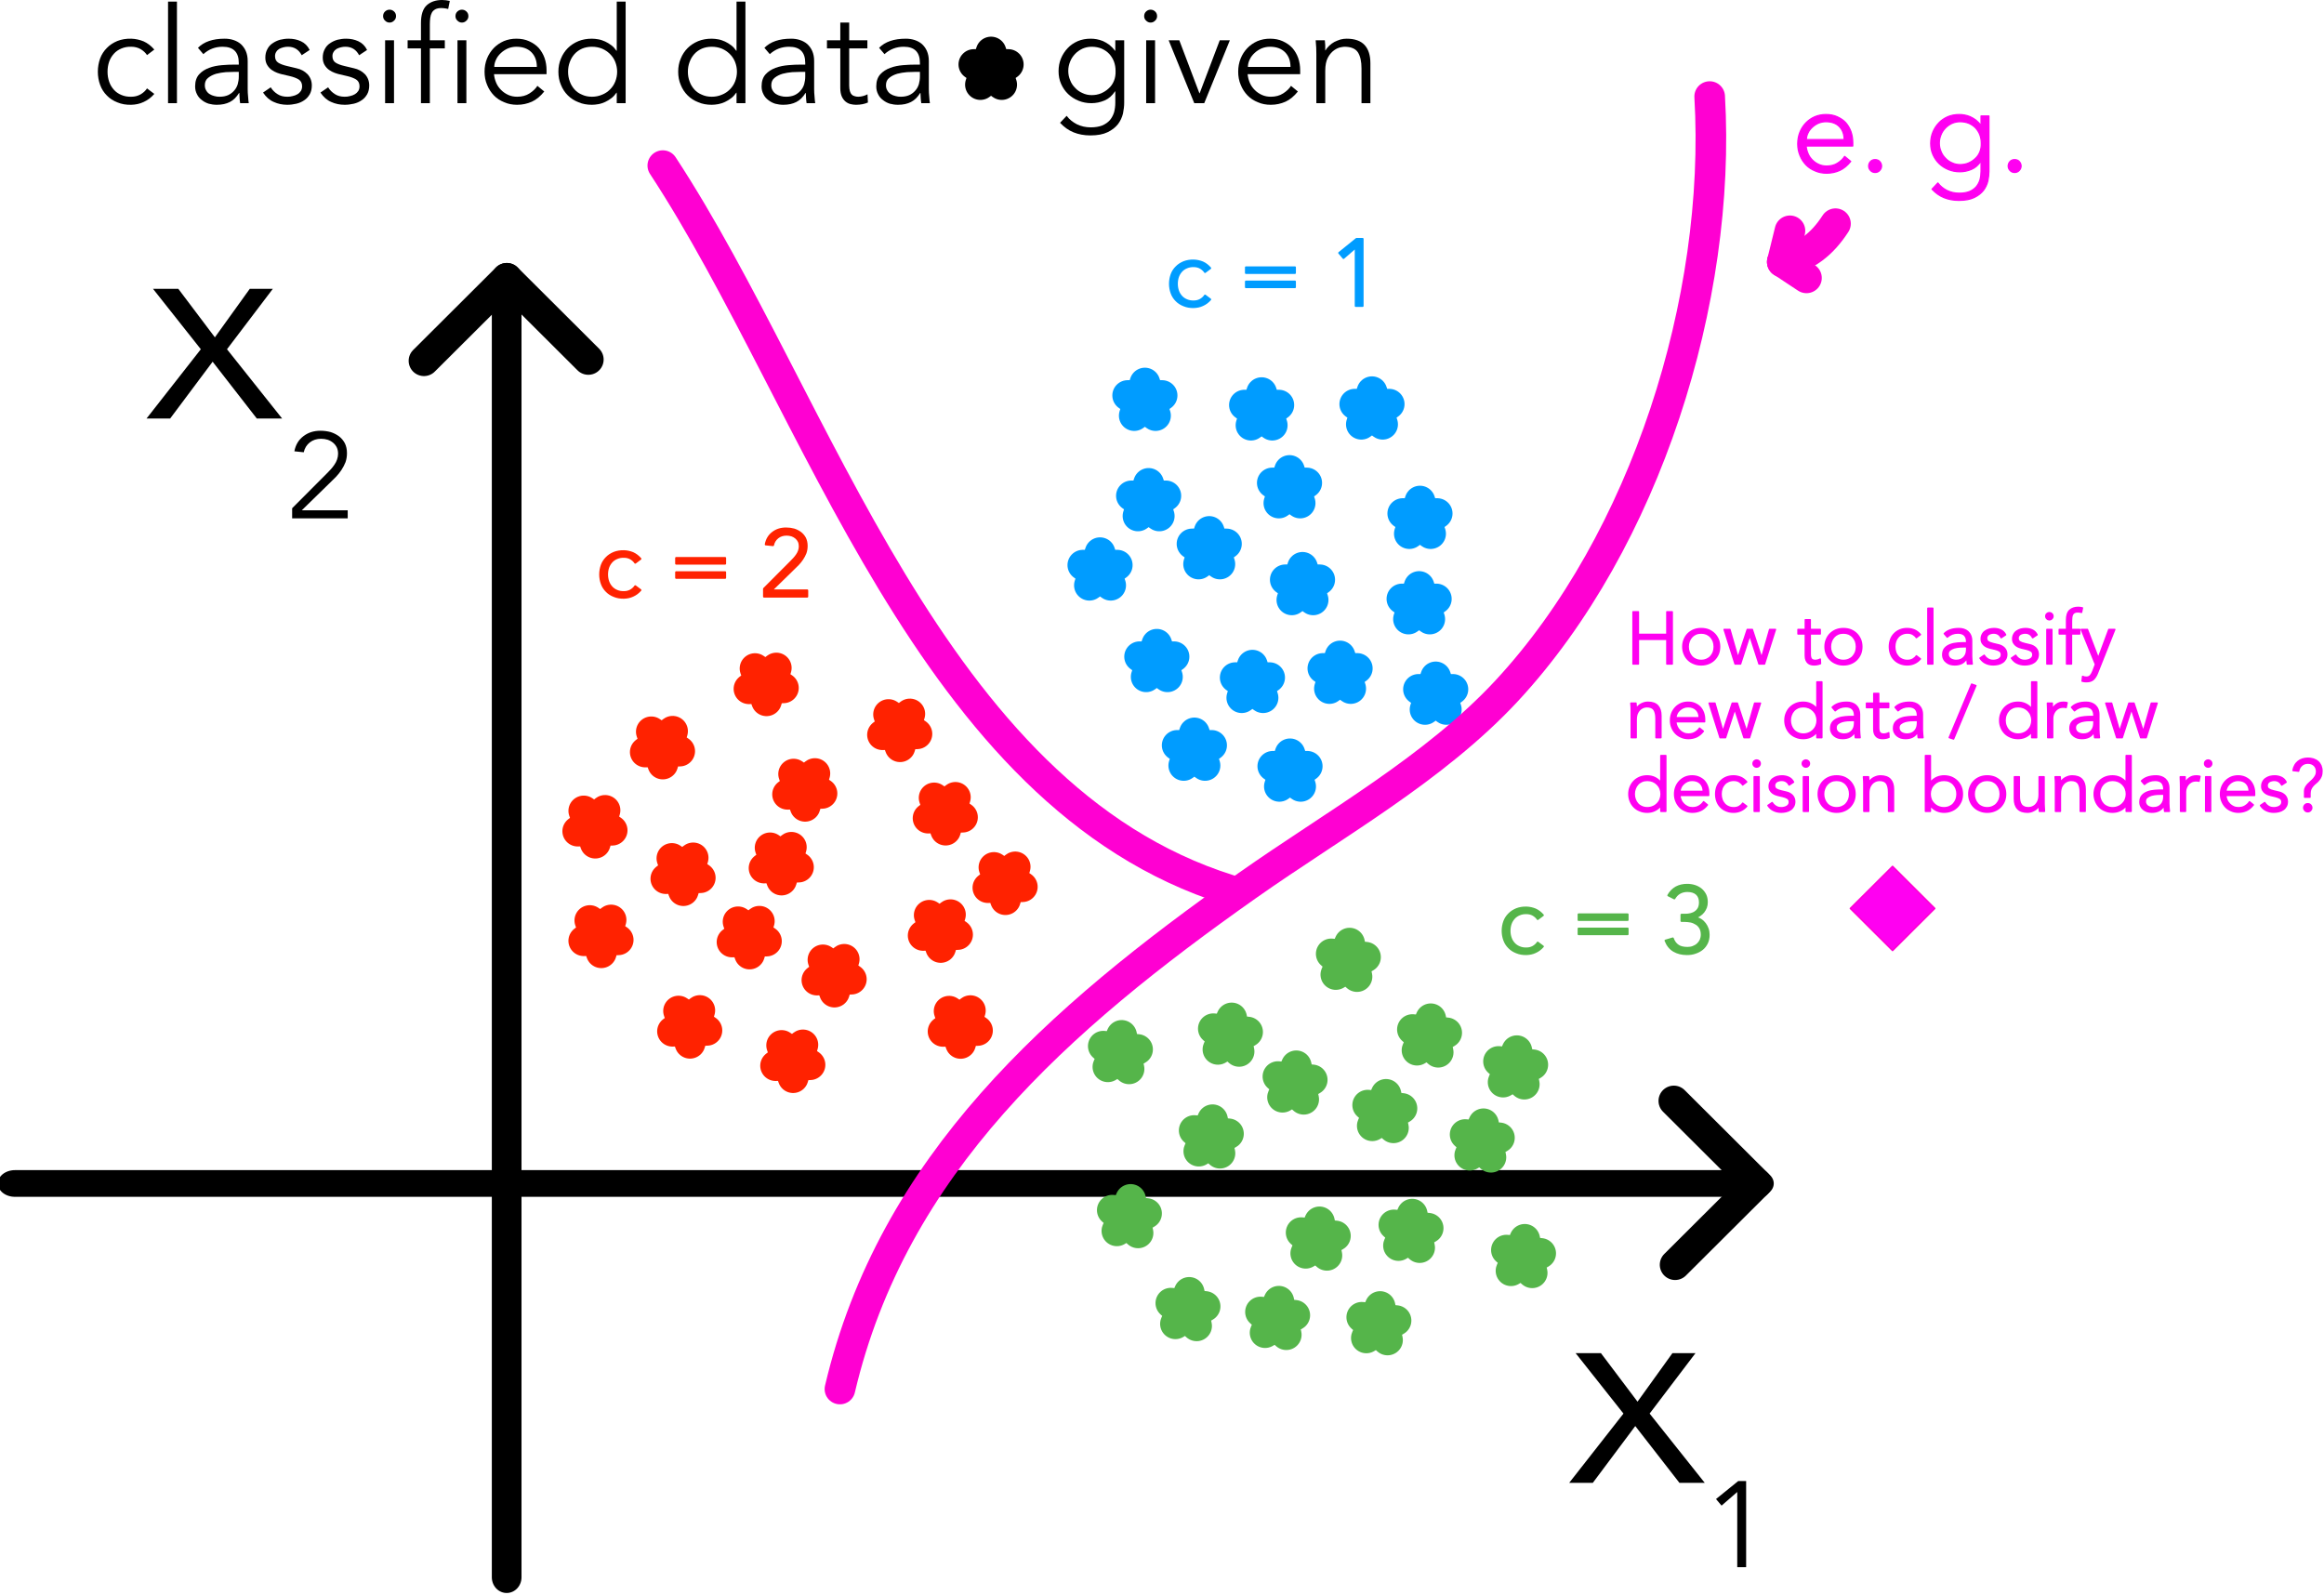 <svg width="306" height="210" xmlns="http://www.w3.org/2000/svg" xmlns:xlink="http://www.w3.org/1999/xlink" xml:space="preserve" overflow="hidden"><defs><clipPath id="clip0"><rect x="424" y="136" width="306" height="210"/></clipPath></defs><g clip-path="url(#clip0)" transform="translate(-424 -136)"><path d="M93.389 396.783 93.389 236.716" stroke="#000000" stroke-width="3.909" stroke-linecap="round" stroke-linejoin="round" stroke-miterlimit="1.5" fill="none" fill-rule="evenodd" transform="matrix(1 0 0 1.058 397.324 -76.091)"/><path d="M104.947 445.89 104.947 266.012" stroke="#000000" stroke-width="3.515" stroke-linecap="round" stroke-linejoin="round" stroke-miterlimit="1.5" fill="none" fill-rule="evenodd" transform="matrix(7.78041e-17 1 -1.275 6.03996e-17 994.474 186.899)"/><path d="M104.947 266.012 94.073 276.886" stroke="#000000" stroke-width="4.019" stroke-linecap="round" stroke-linejoin="round" stroke-miterlimit="1.5" fill="none" fill-rule="evenodd" transform="matrix(1.003 0 0 1 385.468 -93.373)"/><path d="M104.947 266.012 94.073 276.886" stroke="#000000" stroke-width="4.019" stroke-linecap="round" stroke-linejoin="round" stroke-miterlimit="1.5" fill="none" fill-rule="evenodd" transform="matrix(6.12015e-17 1 -1.003 6.03996e-17 922.107 186.899)"/><path d="M104.947 266.012 115.651 276.718" stroke="#000000" stroke-width="4.019" stroke-linecap="round" stroke-linejoin="round" stroke-miterlimit="1.5" fill="none" fill-rule="evenodd" transform="matrix(1.003 0 0 1 385.468 -93.373)"/><path d="M104.947 266.012 115.651 276.718" stroke="#000000" stroke-width="4.019" stroke-linecap="round" stroke-linejoin="round" stroke-miterlimit="1.5" fill="none" fill-rule="evenodd" transform="matrix(6.12015e-17 1 -1.003 6.03996e-17 922.107 186.899)"/><path d="M210.147 357.731 210.681 359.376 212.412 359.376 211.012 360.392 211.547 362.039 210.147 361.021 208.747 362.039 209.281 360.392 207.883 359.376 209.612 359.376 210.147 357.731Z" stroke="#009CFF" stroke-width="4.019" stroke-linecap="round" stroke-linejoin="round" stroke-miterlimit="1.5" fill-rule="evenodd" transform="matrix(1.003 0 0 1 400.077 -144.51)"/><path d="M210.368 358.107 210.903 359.754 212.635 359.754 211.233 360.771 211.77 362.419 210.368 361.401 208.967 362.419 209.501 360.771 208.102 359.754 209.832 359.754 210.368 358.107Z" stroke="#FF2200" stroke-width="4.024" stroke-linecap="round" stroke-linejoin="round" stroke-miterlimit="1.5" fill-rule="evenodd" transform="matrix(0.795 -0.608 0.61 0.792 161.303 85.345)"/><path d="M210.243 357.893 210.777 359.539 212.508 359.539 211.107 360.555 211.643 362.203 210.243 361.185 208.842 362.203 209.376 360.555 207.977 359.539 209.706 359.539 210.243 357.893Z" stroke="#55B54A" stroke-width="4.021" stroke-linecap="round" stroke-linejoin="round" stroke-miterlimit="1.5" fill-rule="evenodd" transform="matrix(0.4 -0.917 0.919 0.399 196.967 321.561)"/><path d="M210.147 357.731 210.681 359.376 212.412 359.376 211.012 360.392 211.547 362.039 210.147 361.021 208.747 362.039 209.281 360.392 207.883 359.376 209.612 359.376 210.147 357.731Z" stroke="#009CFF" stroke-width="4.019" stroke-linecap="round" stroke-linejoin="round" stroke-miterlimit="1.5" fill-rule="evenodd" transform="matrix(1.003 0 0 1 393.87 -170.161)"/><path d="M210.368 358.107 210.903 359.754 212.635 359.754 211.233 360.771 211.77 362.419 210.368 361.401 208.967 362.419 209.501 360.771 208.102 359.754 209.832 359.754 210.368 358.107Z" stroke="#FF2200" stroke-width="4.024" stroke-linecap="round" stroke-linejoin="round" stroke-miterlimit="1.5" fill-rule="evenodd" transform="matrix(0.795 -0.608 0.61 0.792 137.722 68.312)"/><path d="M210.243 357.893 210.777 359.539 212.508 359.539 211.107 360.555 211.643 362.203 210.243 361.185 208.842 362.203 209.376 360.555 207.977 359.539 209.706 359.539 210.243 357.893Z" stroke="#55B54A" stroke-width="4.021" stroke-linecap="round" stroke-linejoin="round" stroke-miterlimit="1.5" fill-rule="evenodd" transform="matrix(0.4 -0.917 0.919 0.399 170.753 321.453)"/><path d="M210.147 357.731 210.681 359.376 212.412 359.376 211.012 360.392 211.547 362.039 210.147 361.021 208.747 362.039 209.281 360.392 207.883 359.376 209.612 359.376 210.147 357.731Z" stroke="#009CFF" stroke-width="4.019" stroke-linecap="round" stroke-linejoin="round" stroke-miterlimit="1.5" fill-rule="evenodd" transform="matrix(1.003 0 0 1 378.128 -134.15)"/><path d="M210.368 358.107 210.903 359.754 212.635 359.754 211.233 360.771 211.77 362.419 210.368 361.401 208.967 362.419 209.501 360.771 208.102 359.754 209.832 359.754 210.368 358.107Z" stroke="#FF2200" stroke-width="4.024" stroke-linecap="round" stroke-linejoin="round" stroke-miterlimit="1.5" fill-rule="evenodd" transform="matrix(0.795 -0.608 0.61 0.792 146.666 106.673)"/><path d="M210.243 357.893 210.777 359.539 212.508 359.539 211.107 360.555 211.643 362.203 210.243 361.185 208.842 362.203 209.376 360.555 207.977 359.539 209.706 359.539 210.243 357.893Z" stroke="#55B54A" stroke-width="4.021" stroke-linecap="round" stroke-linejoin="round" stroke-miterlimit="1.5" fill-rule="evenodd" transform="matrix(0.4 -0.917 0.919 0.399 194.527 347.289)"/><path d="M210.147 357.731 210.681 359.376 212.412 359.376 211.012 360.392 211.547 362.039 210.147 361.021 208.747 362.039 209.281 360.392 207.883 359.376 209.612 359.376 210.147 357.731Z" stroke="#009CFF" stroke-width="4.019" stroke-linecap="round" stroke-linejoin="round" stroke-miterlimit="1.5" fill-rule="evenodd" transform="matrix(1.003 0 0 1 364.461 -158.087)"/><path d="M210.368 358.107 210.903 359.754 212.635 359.754 211.233 360.771 211.77 362.419 210.368 361.401 208.967 362.419 209.501 360.771 208.102 359.754 209.832 359.754 210.368 358.107Z" stroke="#FF2200" stroke-width="4.024" stroke-linecap="round" stroke-linejoin="round" stroke-miterlimit="1.5" fill-rule="evenodd" transform="matrix(0.795 -0.608 0.61 0.792 126.775 93.315)"/><path d="M210.243 357.893 210.777 359.539 212.508 359.539 211.107 360.555 211.643 362.203 210.243 361.185 208.842 362.203 209.376 360.555 207.977 359.539 209.706 359.539 210.243 357.893Z" stroke="#55B54A" stroke-width="4.021" stroke-linecap="round" stroke-linejoin="round" stroke-miterlimit="1.5" fill-rule="evenodd" transform="matrix(0.4 -0.917 0.919 0.399 168.234 334.857)"/><path d="M210.147 357.731 210.681 359.376 212.412 359.376 211.012 360.392 211.547 362.039 210.147 361.021 208.747 362.039 209.281 360.392 207.883 359.376 209.612 359.376 210.147 357.731Z" stroke="#009CFF" stroke-width="4.019" stroke-linecap="round" stroke-linejoin="round" stroke-miterlimit="1.5" fill-rule="evenodd" transform="matrix(1.003 0 0 1 402.259 -132.605)"/><path d="M210.368 358.107 210.903 359.754 212.635 359.754 211.233 360.771 211.77 362.419 210.368 361.401 208.967 362.419 209.501 360.771 208.102 359.754 209.832 359.754 210.368 358.107Z" stroke="#FF2200" stroke-width="4.024" stroke-linecap="round" stroke-linejoin="round" stroke-miterlimit="1.5" fill-rule="evenodd" transform="matrix(0.795 -0.608 0.61 0.792 169.178 94.501)"/><path d="M210.243 357.893 210.777 359.539 212.508 359.539 211.107 360.555 211.643 362.203 210.243 361.185 208.842 362.203 209.376 360.555 207.977 359.539 209.706 359.539 210.243 357.893Z" stroke="#55B54A" stroke-width="4.021" stroke-linecap="round" stroke-linejoin="round" stroke-miterlimit="1.5" fill-rule="evenodd" transform="matrix(0.4 -0.917 0.919 0.399 208.305 325.765)"/><path d="M210.147 357.731 210.681 359.376 212.412 359.376 211.012 360.392 211.547 362.039 210.147 361.021 208.747 362.039 209.281 360.392 207.883 359.376 209.612 359.376 210.147 357.731Z" stroke="#009CFF" stroke-width="4.019" stroke-linecap="round" stroke-linejoin="round" stroke-miterlimit="1.5" fill-rule="evenodd" transform="matrix(1.003 0 0 1 400.189 -155.759)"/><path d="M210.368 358.107 210.903 359.754 212.635 359.754 211.233 360.771 211.77 362.419 210.368 361.401 208.967 362.419 209.501 360.771 208.102 359.754 209.832 359.754 210.368 358.107Z" stroke="#FF2200" stroke-width="4.024" stroke-linecap="round" stroke-linejoin="round" stroke-miterlimit="1.5" fill-rule="evenodd" transform="matrix(0.795 -0.608 0.61 0.792 155.303 74.363)"/><path d="M210.243 357.893 210.777 359.539 212.508 359.539 211.107 360.555 211.643 362.203 210.243 361.185 208.842 362.203 209.376 360.555 207.977 359.539 209.706 359.539 210.243 357.893Z" stroke="#55B54A" stroke-width="4.021" stroke-linecap="round" stroke-linejoin="round" stroke-miterlimit="1.5" fill-rule="evenodd" transform="matrix(0.4 -0.917 0.919 0.399 186.278 311.599)"/><path d="M210.147 357.731 210.681 359.376 212.412 359.376 211.012 360.392 211.547 362.039 210.147 361.021 208.747 362.039 209.281 360.392 207.883 359.376 209.612 359.376 210.147 357.731Z" stroke="#009CFF" stroke-width="4.019" stroke-linecap="round" stroke-linejoin="round" stroke-miterlimit="1.5" fill-rule="evenodd" transform="matrix(1.003 0 0 1 383.077 -122.475)"/><path d="M210.368 358.107 210.903 359.754 212.635 359.754 211.233 360.771 211.77 362.419 210.368 361.401 208.967 362.419 209.501 360.771 208.102 359.754 209.832 359.754 210.368 358.107Z" stroke="#FF2200" stroke-width="4.024" stroke-linecap="round" stroke-linejoin="round" stroke-miterlimit="1.5" fill-rule="evenodd" transform="matrix(0.795 -0.608 0.61 0.792 163.278 113.432)"/><path d="M210.243 357.893 210.777 359.539 212.508 359.539 211.107 360.555 211.643 362.203 210.243 361.185 208.842 362.203 209.376 360.555 207.977 359.539 209.706 359.539 210.243 357.893Z" stroke="#55B54A" stroke-width="4.021" stroke-linecap="round" stroke-linejoin="round" stroke-miterlimit="1.5" fill-rule="evenodd" transform="matrix(0.4 -0.917 0.919 0.399 209.343 350.606)"/><path d="M210.147 357.731 210.681 359.376 212.412 359.376 211.012 360.392 211.547 362.039 210.147 361.021 208.747 362.039 209.281 360.392 207.883 359.376 209.612 359.376 210.147 357.731Z" stroke="#009CFF" stroke-width="4.019" stroke-linecap="round" stroke-linejoin="round" stroke-miterlimit="1.5" fill-rule="evenodd" transform="matrix(1.003 0 0 1 372.441 -151.758)"/><path d="M210.368 358.107 210.903 359.754 212.635 359.754 211.233 360.771 211.77 362.419 210.368 361.401 208.967 362.419 209.501 360.771 208.102 359.754 209.832 359.754 210.368 358.107Z" stroke="#FF2200" stroke-width="4.024" stroke-linecap="round" stroke-linejoin="round" stroke-miterlimit="1.5" fill-rule="evenodd" transform="matrix(0.795 -0.608 0.61 0.792 115.969 101.493)"/><path d="M210.243 357.893 210.777 359.539 212.508 359.539 211.107 360.555 211.643 362.203 210.243 361.185 208.842 362.203 209.376 360.555 207.977 359.539 209.706 359.539 210.243 357.893Z" stroke="#55B54A" stroke-width="4.021" stroke-linecap="round" stroke-linejoin="round" stroke-miterlimit="1.5" fill-rule="evenodd" transform="matrix(0.4 -0.917 0.919 0.399 165.159 357.592)"/><path d="M210.147 357.731 210.681 359.376 212.412 359.376 211.012 360.392 211.547 362.039 210.147 361.021 208.747 362.039 209.281 360.392 207.883 359.376 209.612 359.376 210.147 357.731Z" stroke="#009CFF" stroke-width="4.019" stroke-linecap="round" stroke-linejoin="round" stroke-miterlimit="1.5" fill-rule="evenodd" transform="matrix(1.003 0 0 1 384.721 -147.034)"/><path d="M210.368 358.107 210.903 359.754 212.635 359.754 211.233 360.771 211.77 362.419 210.368 361.401 208.967 362.419 209.501 360.771 208.102 359.754 209.832 359.754 210.368 358.107Z" stroke="#FF2200" stroke-width="4.024" stroke-linecap="round" stroke-linejoin="round" stroke-miterlimit="1.5" fill-rule="evenodd" transform="matrix(0.795 -0.608 0.61 0.792 139.707 91.919)"/><path d="M210.243 357.893 210.777 359.539 212.508 359.539 211.107 360.555 211.643 362.203 210.243 361.185 208.842 362.203 209.376 360.555 207.977 359.539 209.706 359.539 210.243 357.893Z" stroke="#55B54A" stroke-width="4.021" stroke-linecap="round" stroke-linejoin="round" stroke-miterlimit="1.5" fill-rule="evenodd" transform="matrix(0.4 -0.917 0.919 0.399 191.076 331.515)"/><path d="M210.147 357.731 210.681 359.376 212.412 359.376 211.012 360.392 211.547 362.039 210.147 361.021 208.747 362.039 209.281 360.392 207.883 359.376 209.612 359.376 210.147 357.731Z" stroke="#009CFF" stroke-width="4.019" stroke-linecap="round" stroke-linejoin="round" stroke-miterlimit="1.5" fill-rule="evenodd" transform="matrix(1.003 0 0 1 379.339 -170.04)"/><path d="M210.368 358.107 210.903 359.754 212.635 359.754 211.233 360.771 211.77 362.419 210.368 361.401 208.967 362.419 209.501 360.771 208.102 359.754 209.832 359.754 210.368 358.107Z" stroke="#FF2200" stroke-width="4.024" stroke-linecap="round" stroke-linejoin="round" stroke-miterlimit="1.5" fill-rule="evenodd" transform="matrix(0.795 -0.608 0.61 0.792 124.066 76.64)"/><path d="M210.243 357.893 210.777 359.539 212.508 359.539 211.107 360.555 211.643 362.203 210.243 361.185 208.842 362.203 209.376 360.555 207.977 359.539 209.706 359.539 210.243 357.893Z" stroke="#55B54A" stroke-width="4.021" stroke-linecap="round" stroke-linejoin="round" stroke-miterlimit="1.5" fill-rule="evenodd" transform="matrix(0.4 -0.917 0.919 0.399 156.265 323.751)"/><path d="M210.147 357.731 210.681 359.376 212.412 359.376 211.012 360.392 211.547 362.039 210.147 361.021 208.747 362.039 209.281 360.392 207.883 359.376 209.612 359.376 210.147 357.731Z" stroke="#009CFF" stroke-width="4.019" stroke-linecap="round" stroke-linejoin="round" stroke-miterlimit="1.5" fill-rule="evenodd" transform="matrix(1.003 0 0 1 365.539 -136.904)"/><path d="M210.368 358.107 210.903 359.754 212.635 359.754 211.233 360.771 211.77 362.419 210.368 361.401 208.967 362.419 209.501 360.771 208.102 359.754 209.832 359.754 210.368 358.107Z" stroke="#FF2200" stroke-width="4.024" stroke-linecap="round" stroke-linejoin="round" stroke-miterlimit="1.5" fill-rule="evenodd" transform="matrix(0.795 -0.608 0.61 0.792 127.652 113.413)"/><path d="M210.243 357.893 210.777 359.539 212.508 359.539 211.107 360.555 211.643 362.203 210.243 361.185 208.842 362.203 209.376 360.555 207.977 359.539 209.706 359.539 210.243 357.893Z" stroke="#55B54A" stroke-width="4.021" stroke-linecap="round" stroke-linejoin="round" stroke-miterlimit="1.5" fill-rule="evenodd" transform="matrix(0.4 -0.917 0.919 0.399 176.964 358.757)"/><path d="M210.147 357.731 210.681 359.376 212.412 359.376 211.012 360.392 211.547 362.039 210.147 361.021 208.747 362.039 209.281 360.392 207.883 359.376 209.612 359.376 210.147 357.731Z" stroke="#009CFF" stroke-width="4.019" stroke-linecap="round" stroke-linejoin="round" stroke-miterlimit="1.5" fill-rule="evenodd" transform="matrix(1.003 0 0 1 358.064 -148.961)"/><path d="M210.368 358.107 210.903 359.754 212.635 359.754 211.233 360.771 211.77 362.419 210.368 361.401 208.967 362.419 209.501 360.771 208.102 359.754 209.832 359.754 210.368 358.107Z" stroke="#FF2200" stroke-width="4.024" stroke-linecap="round" stroke-linejoin="round" stroke-miterlimit="1.5" fill-rule="evenodd" transform="matrix(0.795 -0.608 0.61 0.792 135.49 101.659)"/><path d="M210.243 357.893 210.777 359.539 212.508 359.539 211.107 360.555 211.643 362.203 210.243 361.185 208.842 362.203 209.376 360.555 207.977 359.539 209.706 359.539 210.243 357.893Z" stroke="#55B54A" stroke-width="4.021" stroke-linecap="round" stroke-linejoin="round" stroke-miterlimit="1.5" fill-rule="evenodd" transform="matrix(0.4 -0.917 0.919 0.399 182.315 348.305)"/><path d="M210.147 357.731 210.681 359.376 212.412 359.376 211.012 360.392 211.547 362.039 210.147 361.021 208.747 362.039 209.281 360.392 207.883 359.376 209.612 359.376 210.147 357.731Z" stroke="#009CFF" stroke-width="4.019" stroke-linecap="round" stroke-linejoin="round" stroke-miterlimit="1.5" fill-rule="evenodd" transform="matrix(1.003 0 0 1 389.669 -135.359)"/><path d="M210.368 358.107 210.903 359.754 212.635 359.754 211.233 360.771 211.77 362.419 210.368 361.401 208.967 362.419 209.501 360.771 208.102 359.754 209.832 359.754 210.368 358.107Z" stroke="#FF2200" stroke-width="4.024" stroke-linecap="round" stroke-linejoin="round" stroke-miterlimit="1.5" fill-rule="evenodd" transform="matrix(0.795 -0.608 0.61 0.792 160.656 100.797)"/><path d="M210.243 357.893 210.777 359.539 212.508 359.539 211.107 360.555 211.643 362.203 210.243 361.185 208.842 362.203 209.376 360.555 207.977 359.539 209.706 359.539 210.243 357.893Z" stroke="#55B54A" stroke-width="4.021" stroke-linecap="round" stroke-linejoin="round" stroke-miterlimit="1.5" fill-rule="evenodd" transform="matrix(0.4 -0.917 0.919 0.399 203.91 335.389)"/><path d="M210.147 357.731 210.681 359.376 212.412 359.376 211.012 360.392 211.547 362.039 210.147 361.021 208.747 362.039 209.281 360.392 207.883 359.376 209.612 359.376 210.147 357.731Z" stroke="#009CFF" stroke-width="4.019" stroke-linecap="round" stroke-linejoin="round" stroke-miterlimit="1.5" fill-rule="evenodd" transform="matrix(1.003 0 0 1 383.011 -159.788)"/><path d="M210.368 358.107 210.903 359.754 212.635 359.754 211.233 360.771 211.77 362.419 210.368 361.401 208.967 362.419 209.501 360.771 208.102 359.754 209.832 359.754 210.368 358.107Z" stroke="#FF2200" stroke-width="4.024" stroke-linecap="round" stroke-linejoin="round" stroke-miterlimit="1.5" fill-rule="evenodd" transform="matrix(0.795 -0.608 0.61 0.792 142.803 82.208)"/><path d="M210.243 357.893 210.777 359.539 212.508 359.539 211.107 360.555 211.643 362.203 210.243 361.185 208.842 362.203 209.376 360.555 207.977 359.539 209.706 359.539 210.243 357.893Z" stroke="#55B54A" stroke-width="4.021" stroke-linecap="round" stroke-linejoin="round" stroke-miterlimit="1.5" fill-rule="evenodd" transform="matrix(0.4 -0.917 0.919 0.399 179.26 327.755)"/><path d="M210.147 357.731 210.681 359.376 212.412 359.376 211.012 360.392 211.547 362.039 210.147 361.021 208.747 362.039 209.281 360.392 207.883 359.376 209.612 359.376 210.147 357.731Z" stroke="#009CFF" stroke-width="4.019" stroke-linecap="round" stroke-linejoin="round" stroke-miterlimit="1.5" fill-rule="evenodd" transform="matrix(1.003 0 0 1 370.487 -125.229)"/><path d="M210.368 358.107 210.903 359.754 212.635 359.754 211.233 360.771 211.77 362.419 210.368 361.401 208.967 362.419 209.501 360.771 208.102 359.754 209.832 359.754 210.368 358.107Z" stroke="#FF2200" stroke-width="4.024" stroke-linecap="round" stroke-linejoin="round" stroke-miterlimit="1.5" fill-rule="evenodd" transform="matrix(0.795 -0.608 0.61 0.792 141.225 117.941)"/><path d="M210.243 357.893 210.777 359.539 212.508 359.539 211.107 360.555 211.643 362.203 210.243 361.185 208.842 362.203 209.376 360.555 207.977 359.539 209.706 359.539 210.243 357.893Z" stroke="#55B54A" stroke-width="4.021" stroke-linecap="round" stroke-linejoin="round" stroke-miterlimit="1.5" fill-rule="evenodd" transform="matrix(0.4 -0.917 0.919 0.399 190.297 359.453)"/><path d="M210.147 357.731 210.681 359.376 212.412 359.376 211.012 360.392 211.547 362.039 210.147 361.021 208.747 362.039 209.281 360.392 207.883 359.376 209.612 359.376 210.147 357.731Z" stroke="#009CFF" stroke-width="4.019" stroke-linecap="round" stroke-linejoin="round" stroke-miterlimit="1.5" fill-rule="evenodd" transform="matrix(1.003 0 0 1 363.969 -171.302)"/><path d="M210.147 357.731 210.681 359.376 212.412 359.376 211.012 360.392 211.547 362.039 210.147 361.021 208.747 362.039 209.281 360.392 207.883 359.376 209.612 359.376 210.147 357.731Z" stroke="#000000" stroke-width="4.019" stroke-linecap="round" stroke-linejoin="round" stroke-miterlimit="1.5" fill-rule="evenodd" transform="matrix(1.003 0 0 1 343.715 -214.892)"/><path d="M210.368 358.107 210.903 359.754 212.635 359.754 211.233 360.771 211.77 362.419 210.368 361.401 208.967 362.419 209.501 360.771 208.102 359.754 209.832 359.754 210.368 358.107Z" stroke="#FF2200" stroke-width="4.024" stroke-linecap="round" stroke-linejoin="round" stroke-miterlimit="1.5" fill-rule="evenodd" transform="matrix(0.795 -0.608 0.61 0.792 115.174 87.06)"/><path d="M210.243 357.893 210.777 359.539 212.508 359.539 211.107 360.555 211.643 362.203 210.243 361.185 208.842 362.203 209.376 360.555 207.977 359.539 209.706 359.539 210.243 357.893Z" stroke="#55B54A" stroke-width="4.021" stroke-linecap="round" stroke-linejoin="round" stroke-miterlimit="1.5" fill-rule="evenodd" transform="matrix(0.4 -0.917 0.919 0.399 157.449 345.351)"/><path d="M7.043-9.123 0.839-17.078 4.123-17.078 8.867-10.692 13.392-17.078 16.384-17.078 10.437-9.123 17.589 0 14.305 0 8.575-7.481 3.065 0 0 0 7.043-9.123Z" transform="matrix(1.015 0 0 1 443.294 191.113)"/><path d="M7.043-9.123 0.839-17.078 4.123-17.078 8.867-10.692 13.392-17.078 16.384-17.078 10.437-9.123 17.589 0 14.305 0 8.575-7.481 3.065 0 0 0 7.043-9.123Z" transform="matrix(1.015 0 0 1 630.612 331.271)"/><path d="M7.977 0 0.769 0 0.769-1.329 5.286-5.927C5.462-6.103 5.622-6.279 5.798-6.471 5.975-6.663 6.119-6.872 6.263-7.08 6.407-7.288 6.519-7.512 6.599-7.753 6.679-7.993 6.728-8.233 6.728-8.489 6.728-8.794 6.679-9.082 6.567-9.322 6.455-9.563 6.295-9.771 6.087-9.947 5.879-10.123 5.654-10.251 5.382-10.348 5.11-10.428 4.837-10.476 4.533-10.476 3.956-10.476 3.46-10.316 3.059-9.995 2.659-9.675 2.387-9.242 2.275-8.698L1.057-8.826C1.217-9.675 1.602-10.332 2.226-10.812 2.835-11.293 3.572-11.533 4.453-11.533 4.917-11.533 5.35-11.469 5.766-11.357 6.167-11.229 6.535-11.036 6.856-10.796 7.16-10.556 7.416-10.251 7.608-9.883 7.785-9.515 7.881-9.082 7.881-8.586 7.881-8.153 7.817-7.753 7.689-7.384 7.544-7.016 7.368-6.679 7.16-6.359 6.952-6.039 6.711-5.734 6.439-5.446 6.167-5.158 5.879-4.869 5.59-4.597L2.018-1.057 7.977-1.057 7.977 0Z" transform="matrix(1.015 0 0 1 461.686 204.256)"/><path d="M5.574 0 4.421 0 4.421-9.899 2.387-8.105 1.666-8.97 4.549-11.341 5.574-11.341 5.574 0Z" transform="matrix(1.015 0 0 1 648.255 342.373)"/><path d="M5.151-4.465C5.014-4.677 4.815-4.864 4.565-5.014 4.303-5.164 4.016-5.239 3.692-5.239 3.355-5.251 3.043-5.189 2.781-5.076 2.507-4.964 2.27-4.802 2.083-4.59 1.896-4.378 1.746-4.141 1.646-3.854 1.547-3.567 1.497-3.255 1.497-2.919 1.497-2.582 1.547-2.283 1.646-1.996 1.746-1.696 1.896-1.459 2.083-1.247 2.27-1.035 2.507-0.873 2.781-0.761 3.043-0.649 3.355-0.586 3.692-0.599 4.016-0.599 4.303-0.674 4.565-0.823 4.815-0.973 5.014-1.16 5.151-1.372L5.825-0.861C5.538-0.524 5.201-0.274 4.839-0.112 4.478 0.062 4.091 0.137 3.692 0.15 3.218 0.162 2.794 0.087 2.407-0.075 2.021-0.225 1.696-0.437 1.434-0.711 1.16-0.985 0.948-1.31 0.811-1.696 0.674-2.071 0.599-2.482 0.599-2.919 0.599-3.355 0.674-3.767 0.811-4.153 0.948-4.528 1.16-4.852 1.434-5.126 1.696-5.401 2.021-5.613 2.407-5.775 2.794-5.925 3.218-5.999 3.692-5.987 4.091-5.975 4.478-5.887 4.839-5.738 5.201-5.575 5.538-5.313 5.825-4.977L5.151-4.465Z" stroke="#009CFF" stroke-width="0.249" stroke-linejoin="round" stroke-miterlimit="2" fill="#009CFF" transform="matrix(1.015 0 0 1 577.439 176.291)"/><path d="M7.334-3.218 7.334-2.47 0.973-2.47 0.973-3.218 7.334-3.218ZM7.334-5.089 7.334-4.341 0.973-4.341 0.973-5.089 7.334-5.089Z" stroke="#009CFF" stroke-width="0.249" stroke-linejoin="round" stroke-miterlimit="2" fill="#009CFF" transform="matrix(1.015 0 0 1 587.061 176.291)"/><path d="M4.341 0 3.443 0 3.443-7.708 1.858-6.311 1.297-6.985 3.542-8.831 4.341-8.831 4.341 0Z" stroke="#009CFF" stroke-width="0.249" stroke-linejoin="round" stroke-miterlimit="2" fill="#009CFF" transform="matrix(1.015 0 0 1 599.011 176.291)"/><path d="M5.151-4.465C5.014-4.677 4.815-4.864 4.565-5.014 4.303-5.164 4.016-5.239 3.692-5.239 3.355-5.251 3.043-5.189 2.781-5.076 2.507-4.964 2.27-4.802 2.083-4.59 1.896-4.378 1.746-4.141 1.646-3.854 1.547-3.567 1.497-3.255 1.497-2.919 1.497-2.582 1.547-2.283 1.646-1.996 1.746-1.696 1.896-1.459 2.083-1.247 2.27-1.035 2.507-0.873 2.781-0.761 3.043-0.649 3.355-0.586 3.692-0.599 4.016-0.599 4.303-0.674 4.565-0.823 4.815-0.973 5.014-1.16 5.151-1.372L5.825-0.861C5.538-0.524 5.201-0.274 4.839-0.112 4.478 0.062 4.091 0.137 3.692 0.15 3.218 0.162 2.794 0.087 2.407-0.075 2.021-0.225 1.696-0.437 1.434-0.711 1.16-0.985 0.948-1.31 0.811-1.696 0.674-2.071 0.599-2.482 0.599-2.919 0.599-3.355 0.674-3.767 0.811-4.153 0.948-4.528 1.16-4.852 1.434-5.126 1.696-5.401 2.021-5.613 2.407-5.775 2.794-5.925 3.218-5.999 3.692-5.987 4.091-5.975 4.478-5.887 4.839-5.738 5.201-5.575 5.538-5.313 5.825-4.977L5.151-4.465Z" stroke="#55B54A" stroke-width="0.249" stroke-linejoin="round" stroke-miterlimit="2" fill="#55B54A" transform="matrix(1.015 0 0 1 621.242 261.494)"/><path d="M7.334-3.218 7.334-2.47 0.973-2.47 0.973-3.218 7.334-3.218ZM7.334-5.089 7.334-4.341 0.973-4.341 0.973-5.089 7.334-5.089Z" stroke="#55B54A" stroke-width="0.249" stroke-linejoin="round" stroke-miterlimit="2" fill="#55B54A" transform="matrix(1.015 0 0 1 630.864 261.494)"/><path d="M2.544-5.039 3.006-5.039C3.268-5.039 3.517-5.064 3.754-5.126 3.991-5.189 4.191-5.276 4.366-5.413 4.54-5.538 4.677-5.7 4.79-5.912 4.889-6.124 4.939-6.374 4.939-6.661 4.939-7.135 4.802-7.509 4.515-7.771 4.228-8.033 3.817-8.157 3.305-8.157 2.931-8.157 2.607-8.07 2.32-7.908 2.033-7.746 1.809-7.496 1.621-7.184L0.836-7.584C1.098-8.058 1.447-8.407 1.858-8.644 2.27-8.868 2.744-8.98 3.28-8.98 3.63-8.98 3.954-8.931 4.266-8.831 4.578-8.731 4.839-8.581 5.076-8.394 5.313-8.195 5.488-7.958 5.638-7.671 5.775-7.384 5.837-7.047 5.837-6.685 5.837-6.449 5.8-6.212 5.725-5.999 5.638-5.787 5.538-5.588 5.401-5.413 5.264-5.239 5.101-5.089 4.914-4.964 4.727-4.827 4.54-4.727 4.341-4.665L4.378-4.64C4.627-4.59 4.852-4.503 5.064-4.366 5.276-4.228 5.451-4.054 5.6-3.854 5.75-3.655 5.862-3.43 5.95-3.181 6.037-2.931 6.074-2.669 6.074-2.395 6.074-1.983 5.999-1.621 5.85-1.31 5.7-0.998 5.501-0.723 5.239-0.511 4.977-0.299 4.677-0.137 4.341-0.025 4.004 0.1 3.642 0.15 3.255 0.15 2.607 0.15 2.046 0.012 1.559-0.274 1.073-0.561 0.711-1.01 0.474-1.634L1.422-1.921C1.572-1.497 1.796-1.185 2.095-0.985 2.382-0.773 2.794-0.674 3.33-0.674 3.58-0.674 3.817-0.711 4.041-0.798 4.266-0.886 4.465-0.998 4.64-1.16 4.802-1.31 4.939-1.497 5.039-1.709 5.126-1.921 5.176-2.158 5.176-2.42 5.176-2.757 5.114-3.031 4.989-3.268 4.864-3.492 4.702-3.68 4.49-3.817 4.278-3.954 4.041-4.066 3.779-4.129 3.505-4.178 3.218-4.216 2.931-4.216L2.544-4.216 2.544-5.039Z" stroke="#55B54A" stroke-width="0.249" stroke-linejoin="round" stroke-miterlimit="2" fill="#55B54A" transform="matrix(1.015 0 0 1 642.814 261.494)"/><path d="M5.151-4.465C5.014-4.677 4.815-4.864 4.565-5.014 4.303-5.164 4.016-5.239 3.692-5.239 3.355-5.251 3.043-5.189 2.781-5.076 2.507-4.964 2.27-4.802 2.083-4.59 1.896-4.378 1.746-4.141 1.646-3.854 1.547-3.567 1.497-3.255 1.497-2.919 1.497-2.582 1.547-2.283 1.646-1.996 1.746-1.696 1.896-1.459 2.083-1.247 2.27-1.035 2.507-0.873 2.781-0.761 3.043-0.649 3.355-0.586 3.692-0.599 4.016-0.599 4.303-0.674 4.565-0.823 4.815-0.973 5.014-1.16 5.151-1.372L5.825-0.861C5.538-0.524 5.201-0.274 4.839-0.112 4.478 0.062 4.091 0.137 3.692 0.15 3.218 0.162 2.794 0.087 2.407-0.075 2.021-0.225 1.696-0.437 1.434-0.711 1.16-0.985 0.948-1.31 0.811-1.696 0.674-2.071 0.599-2.482 0.599-2.919 0.599-3.355 0.674-3.767 0.811-4.153 0.948-4.528 1.16-4.852 1.434-5.126 1.696-5.401 2.021-5.613 2.407-5.775 2.794-5.925 3.218-5.999 3.692-5.987 4.091-5.975 4.478-5.887 4.839-5.738 5.201-5.575 5.538-5.313 5.825-4.977L5.151-4.465Z" stroke="#FF2200" stroke-width="0.249" stroke-linejoin="round" stroke-miterlimit="2" fill="#FF2200" transform="matrix(1.015 0 0 1 502.415 214.567)"/><path d="M7.334-3.218 7.334-2.47 0.973-2.47 0.973-3.218 7.334-3.218ZM7.334-5.089 7.334-4.341 0.973-4.341 0.973-5.089 7.334-5.089Z" stroke="#FF2200" stroke-width="0.249" stroke-linejoin="round" stroke-miterlimit="2" fill="#FF2200" transform="matrix(1.015 0 0 1 512.037 214.567)"/><path d="M6.212 0 0.599 0 0.599-1.035 4.116-4.615C4.253-4.752 4.378-4.889 4.515-5.039 4.652-5.189 4.765-5.351 4.877-5.513 4.989-5.675 5.076-5.85 5.139-6.037 5.201-6.224 5.239-6.411 5.239-6.611 5.239-6.848 5.201-7.072 5.114-7.259 5.027-7.446 4.902-7.608 4.74-7.746 4.578-7.883 4.403-7.983 4.191-8.058 3.979-8.12 3.767-8.157 3.53-8.157 3.081-8.157 2.694-8.033 2.382-7.783 2.071-7.534 1.858-7.197 1.771-6.773L0.823-6.873C0.948-7.534 1.247-8.045 1.734-8.419 2.208-8.793 2.781-8.98 3.467-8.98 3.829-8.98 4.166-8.931 4.49-8.843 4.802-8.744 5.089-8.594 5.338-8.407 5.575-8.22 5.775-7.983 5.925-7.696 6.062-7.409 6.137-7.072 6.137-6.685 6.137-6.349 6.087-6.037 5.987-5.75 5.875-5.463 5.738-5.201 5.575-4.952 5.413-4.702 5.226-4.465 5.014-4.241 4.802-4.016 4.578-3.792 4.353-3.58L1.572-0.823 6.212-0.823 6.212 0Z" stroke="#FF2200" stroke-width="0.249" stroke-linejoin="round" stroke-miterlimit="2" fill="#FF2200" transform="matrix(1.015 0 0 1 523.987 214.567)"/><path d="M7.307-6.334C7.112-6.634 6.829-6.9 6.475-7.112 6.104-7.324 5.697-7.431 5.237-7.431 4.759-7.448 4.317-7.36 3.945-7.201 3.556-7.041 3.22-6.811 2.955-6.511 2.689-6.21 2.477-5.874 2.335-5.467 2.194-5.06 2.123-4.618 2.123-4.14 2.123-3.662 2.194-3.238 2.335-2.831 2.477-2.406 2.689-2.07 2.955-1.769 3.22-1.468 3.556-1.238 3.945-1.079 4.317-0.92 4.759-0.832 5.237-0.849 5.697-0.849 6.104-0.955 6.475-1.168 6.829-1.38 7.112-1.645 7.307-1.946L8.262-1.221C7.855-0.743 7.377-0.389 6.864-0.159 6.351 0.088 5.803 0.195 5.237 0.212 4.564 0.23 3.963 0.124 3.414-0.106 2.866-0.318 2.406-0.619 2.035-1.008 1.645-1.398 1.345-1.858 1.15-2.406 0.955-2.937 0.849-3.521 0.849-4.14 0.849-4.759 0.955-5.343 1.15-5.891 1.345-6.422 1.645-6.882 2.035-7.271 2.406-7.66 2.866-7.961 3.414-8.191 3.963-8.404 4.564-8.51 5.237-8.492 5.803-8.474 6.351-8.35 6.864-8.138 7.377-7.908 7.855-7.537 8.262-7.059L7.307-6.334Z" transform="matrix(1.003 0 0 1 436.031 149.587)"/><path d="M1.539-13.375 2.707-13.375 2.707 3.12134e-07 1.539 3.12134e-07Z" transform="matrix(1.003 0 0 1 444.583 149.587)"/><path d="M5.98-4.122C5.679-4.122 5.325-4.104 4.883-4.087 4.441-4.051 4.016-3.981 3.609-3.874 3.202-3.751 2.848-3.574 2.565-3.344 2.265-3.114 2.123-2.778 2.123-2.371 2.123-2.105 2.176-1.875 2.3-1.681 2.406-1.486 2.548-1.327 2.742-1.203 2.937-1.079 3.149-0.991 3.379-0.938 3.609-0.867 3.839-0.849 4.069-0.849 4.494-0.849 4.865-0.92 5.184-1.062 5.484-1.203 5.75-1.398 5.962-1.645 6.174-1.875 6.334-2.158 6.44-2.495 6.528-2.813 6.581-3.149 6.581-3.521L6.581-4.122 5.98-4.122ZM6.581-5.078 6.581-5.29C6.581-6.723 5.874-7.431 4.458-7.431 3.485-7.431 2.654-7.112 1.928-6.457L1.221-7.289C1.999-8.085 3.167-8.492 4.724-8.492 5.131-8.492 5.52-8.439 5.891-8.315 6.263-8.191 6.581-8.014 6.847-7.784 7.112-7.537 7.342-7.236 7.501-6.864 7.66-6.493 7.749-6.068 7.749-5.555L7.749-1.858C7.749-1.539 7.767-1.203 7.802-0.867 7.82-0.513 7.855-0.23 7.89 0L6.758 0C6.723-0.195 6.705-0.425 6.687-0.655 6.67-0.885 6.652-1.115 6.652-1.345L6.617-1.345C6.281-0.796 5.874-0.389 5.414-0.159 4.936 0.088 4.37 0.212 3.698 0.212 3.326 0.212 2.972 0.159 2.636 0.071 2.3-0.035 1.999-0.195 1.734-0.407 1.468-0.602 1.238-0.867 1.097-1.168 0.938-1.468 0.849-1.805 0.849-2.211 0.849-2.884 1.026-3.414 1.38-3.804 1.716-4.175 2.158-4.458 2.689-4.653 3.202-4.848 3.768-4.954 4.37-5.007 4.954-5.06 5.502-5.078 5.997-5.078L6.581-5.078Z" transform="matrix(1.003 0 0 1 448.841 149.587)"/><path d="M5.661-6.316C5.484-6.652 5.254-6.935 4.954-7.13 4.653-7.324 4.299-7.431 3.874-7.431 3.68-7.431 3.468-7.413 3.273-7.36 3.061-7.307 2.866-7.236 2.707-7.147 2.548-7.041 2.406-6.917 2.318-6.758 2.211-6.599 2.158-6.422 2.158-6.192 2.158-5.803 2.3-5.52 2.565-5.343 2.831-5.166 3.238-5.007 3.786-4.883L4.971-4.6C5.555-4.476 6.033-4.211 6.422-3.821 6.794-3.414 6.988-2.919 6.988-2.335 6.988-1.893 6.9-1.504 6.723-1.185 6.528-0.849 6.298-0.584 5.997-0.389 5.697-0.177 5.343-0.018 4.954 0.071 4.564 0.159 4.175 0.212 3.768 0.212 3.131 0.212 2.53 0.088 1.999-0.159 1.451-0.389 0.973-0.814 0.584-1.398L1.592-2.088C1.822-1.716 2.123-1.415 2.495-1.185 2.848-0.955 3.273-0.849 3.768-0.849 3.998-0.849 4.246-0.867 4.476-0.938 4.706-0.991 4.918-1.062 5.113-1.185 5.29-1.291 5.431-1.433 5.555-1.61 5.661-1.787 5.714-1.999 5.714-2.229 5.714-2.636 5.555-2.937 5.254-3.131 4.954-3.308 4.582-3.45 4.14-3.556L3.008-3.821C2.866-3.857 2.671-3.91 2.441-3.998 2.194-4.087 1.964-4.211 1.734-4.37 1.504-4.529 1.291-4.759 1.132-5.024 0.973-5.29 0.885-5.608 0.885-5.997 0.885-6.422 0.973-6.794 1.15-7.112 1.309-7.431 1.539-7.696 1.84-7.89 2.123-8.085 2.441-8.244 2.813-8.35 3.184-8.439 3.556-8.492 3.945-8.492 4.529-8.492 5.06-8.386 5.555-8.156 6.051-7.926 6.44-7.554 6.705-7.006L5.661-6.316Z" transform="matrix(1.003 0 0 1 458.048 149.587)"/><path d="M5.661-6.316C5.484-6.652 5.254-6.935 4.954-7.13 4.653-7.324 4.299-7.431 3.874-7.431 3.68-7.431 3.468-7.413 3.273-7.36 3.061-7.307 2.866-7.236 2.707-7.147 2.548-7.041 2.406-6.917 2.318-6.758 2.211-6.599 2.158-6.422 2.158-6.192 2.158-5.803 2.3-5.52 2.565-5.343 2.831-5.166 3.238-5.007 3.786-4.883L4.971-4.6C5.555-4.476 6.033-4.211 6.422-3.821 6.794-3.414 6.988-2.919 6.988-2.335 6.988-1.893 6.9-1.504 6.723-1.185 6.528-0.849 6.298-0.584 5.997-0.389 5.697-0.177 5.343-0.018 4.954 0.071 4.564 0.159 4.175 0.212 3.768 0.212 3.131 0.212 2.53 0.088 1.999-0.159 1.451-0.389 0.973-0.814 0.584-1.398L1.592-2.088C1.822-1.716 2.123-1.415 2.495-1.185 2.848-0.955 3.273-0.849 3.768-0.849 3.998-0.849 4.246-0.867 4.476-0.938 4.706-0.991 4.918-1.062 5.113-1.185 5.29-1.291 5.431-1.433 5.555-1.61 5.661-1.787 5.714-1.999 5.714-2.229 5.714-2.636 5.555-2.937 5.254-3.131 4.954-3.308 4.582-3.45 4.14-3.556L3.008-3.821C2.866-3.857 2.671-3.91 2.441-3.998 2.194-4.087 1.964-4.211 1.734-4.37 1.504-4.529 1.291-4.759 1.132-5.024 0.973-5.29 0.885-5.608 0.885-5.997 0.885-6.422 0.973-6.794 1.15-7.112 1.309-7.431 1.539-7.696 1.84-7.89 2.123-8.085 2.441-8.244 2.813-8.35 3.184-8.439 3.556-8.492 3.945-8.492 4.529-8.492 5.06-8.386 5.555-8.156 6.051-7.926 6.44-7.554 6.705-7.006L5.661-6.316Z" transform="matrix(1.003 0 0 1 465.607 149.587)"/><path d="M2.972-11.464C2.972-11.216 2.884-11.022 2.707-10.863 2.53-10.686 2.335-10.615 2.123-10.615 1.911-10.615 1.716-10.686 1.539-10.863 1.362-11.022 1.274-11.216 1.274-11.464 1.274-11.712 1.362-11.924 1.539-12.083 1.716-12.243 1.911-12.313 2.123-12.313 2.335-12.313 2.53-12.243 2.707-12.083 2.884-11.924 2.972-11.712 2.972-11.464ZM2.707 0 1.539 0 1.539-8.28 2.707-8.28 2.707 0Z" transform="matrix(1.003 0 0 1 473.164 149.587)"/><path d="M8.227-11.464C8.227-11.216 8.138-11.022 7.961-10.863 7.784-10.686 7.59-10.615 7.377-10.615 7.165-10.615 6.971-10.686 6.794-10.863 6.617-11.022 6.528-11.216 6.528-11.464 6.528-11.712 6.617-11.924 6.794-12.083 6.971-12.243 7.165-12.313 7.377-12.313 7.59-12.313 7.784-12.243 7.961-12.083 8.138-11.924 8.227-11.712 8.227-11.464ZM7.961 0 6.794 0 6.794-8.28 7.961-8.28 7.961 0ZM5.131-7.218 3.167-7.218 3.167 0 1.999 0 1.999-7.218 0.248-7.218 0.248-8.28 1.999-8.28 1.999-10.544C1.999-11.641 2.247-12.42 2.76-12.897 3.273-13.357 3.945-13.587 4.777-13.587 4.936-13.587 5.113-13.569 5.29-13.552 5.449-13.534 5.626-13.499 5.785-13.463L5.573-12.402C5.431-12.437 5.29-12.473 5.131-12.49 4.971-12.508 4.83-12.526 4.671-12.526 4.352-12.526 4.087-12.473 3.892-12.367 3.698-12.26 3.538-12.119 3.432-11.924 3.326-11.73 3.255-11.5 3.22-11.234 3.184-10.969 3.167-10.704 3.167-10.403L3.167-8.28 5.131-8.28 5.131-7.218Z" transform="matrix(1.003 0 0 1 477.422 149.587)"/><path d="M7.714-4.777C7.714-5.573 7.484-6.21 7.006-6.705 6.528-7.183 5.874-7.431 5.024-7.431 4.653-7.431 4.281-7.36 3.928-7.218 3.574-7.059 3.273-6.864 3.008-6.617 2.742-6.369 2.512-6.086 2.371-5.767 2.211-5.449 2.123-5.113 2.123-4.777L7.714-4.777ZM2.088-3.821C2.123-3.414 2.229-3.025 2.388-2.654 2.548-2.282 2.778-1.981 3.043-1.716 3.308-1.451 3.627-1.238 3.981-1.079 4.334-0.92 4.724-0.849 5.131-0.849 5.75-0.849 6.298-0.991 6.758-1.291 7.201-1.575 7.554-1.911 7.784-2.282L8.687-1.539C8.191-0.92 7.643-0.46 7.059-0.195 6.457 0.071 5.821 0.212 5.131 0.212 4.511 0.212 3.945 0.106 3.432-0.124 2.901-0.336 2.441-0.637 2.07-1.026 1.698-1.415 1.398-1.875 1.185-2.406 0.955-2.937 0.849-3.521 0.849-4.14 0.849-4.759 0.955-5.343 1.168-5.874 1.38-6.404 1.681-6.864 2.052-7.254 2.424-7.643 2.866-7.944 3.379-8.174 3.892-8.386 4.441-8.492 5.024-8.492 5.644-8.492 6.21-8.386 6.705-8.156 7.201-7.926 7.625-7.643 7.961-7.271 8.28-6.9 8.545-6.457 8.722-5.962 8.899-5.449 8.987-4.918 8.987-4.352L8.987-3.821 2.088-3.821Z" transform="matrix(1.003 0 0 1 486.95 149.587)"/><path d="M1.981-4.14C1.981-3.68 2.052-3.255 2.211-2.848 2.353-2.441 2.565-2.105 2.831-1.805 3.096-1.504 3.432-1.274 3.821-1.115 4.193-0.938 4.635-0.849 5.113-0.849 5.591-0.849 6.033-0.938 6.44-1.115 6.847-1.274 7.183-1.504 7.484-1.805 7.784-2.105 8.014-2.441 8.174-2.848 8.333-3.255 8.421-3.68 8.421-4.14 8.421-4.6 8.333-5.024 8.174-5.431 8.014-5.838 7.784-6.174 7.484-6.475 7.183-6.776 6.847-7.006 6.44-7.183 6.033-7.342 5.591-7.431 5.113-7.431 4.635-7.431 4.193-7.342 3.821-7.183 3.432-7.006 3.096-6.776 2.831-6.475 2.565-6.174 2.353-5.838 2.211-5.431 2.052-5.024 1.981-4.6 1.981-4.14ZM9.536 0 8.368 0 8.368-1.38 8.333-1.38C8.138-1.097 7.926-0.849 7.66-0.655 7.395-0.46 7.13-0.283 6.847-0.159 6.564-0.035 6.281 0.071 5.98 0.124 5.679 0.177 5.378 0.212 5.113 0.212 4.458 0.212 3.874 0.106 3.344-0.124 2.795-0.336 2.335-0.637 1.946-1.026 1.557-1.415 1.256-1.875 1.044-2.406 0.814-2.937 0.708-3.521 0.708-4.14 0.708-4.759 0.814-5.343 1.044-5.874 1.256-6.404 1.557-6.864 1.946-7.254 2.335-7.643 2.795-7.944 3.344-8.174 3.874-8.386 4.458-8.492 5.113-8.492 5.378-8.492 5.679-8.457 5.98-8.404 6.281-8.35 6.564-8.244 6.847-8.12 7.13-7.997 7.395-7.82 7.66-7.625 7.926-7.431 8.138-7.183 8.333-6.9L8.368-6.9 8.368-13.375 9.536-13.375 9.536 0Z" transform="matrix(1.003 0 0 1 496.813 149.587)"/><path d="M1.981-4.14C1.981-3.68 2.052-3.255 2.211-2.848 2.353-2.441 2.565-2.105 2.831-1.805 3.096-1.504 3.432-1.274 3.821-1.115 4.193-0.938 4.635-0.849 5.113-0.849 5.591-0.849 6.033-0.938 6.44-1.115 6.847-1.274 7.183-1.504 7.484-1.805 7.784-2.105 8.014-2.441 8.174-2.848 8.333-3.255 8.421-3.68 8.421-4.14 8.421-4.6 8.333-5.024 8.174-5.431 8.014-5.838 7.784-6.174 7.484-6.475 7.183-6.776 6.847-7.006 6.44-7.183 6.033-7.342 5.591-7.431 5.113-7.431 4.635-7.431 4.193-7.342 3.821-7.183 3.432-7.006 3.096-6.776 2.831-6.475 2.565-6.174 2.353-5.838 2.211-5.431 2.052-5.024 1.981-4.6 1.981-4.14ZM9.536 0 8.368 0 8.368-1.38 8.333-1.38C8.138-1.097 7.926-0.849 7.66-0.655 7.395-0.46 7.13-0.283 6.847-0.159 6.564-0.035 6.281 0.071 5.98 0.124 5.679 0.177 5.378 0.212 5.113 0.212 4.458 0.212 3.874 0.106 3.344-0.124 2.795-0.336 2.335-0.637 1.946-1.026 1.557-1.415 1.256-1.875 1.044-2.406 0.814-2.937 0.708-3.521 0.708-4.14 0.708-4.759 0.814-5.343 1.044-5.874 1.256-6.404 1.557-6.864 1.946-7.254 2.335-7.643 2.795-7.944 3.344-8.174 3.874-8.386 4.458-8.492 5.113-8.492 5.378-8.492 5.679-8.457 5.98-8.404 6.281-8.35 6.564-8.244 6.847-8.12 7.13-7.997 7.395-7.82 7.66-7.625 7.926-7.431 8.138-7.183 8.333-6.9L8.368-6.9 8.368-13.375 9.536-13.375 9.536 0Z" transform="matrix(1.003 0 0 1 512.586 149.587)"/><path d="M5.98-4.122C5.679-4.122 5.325-4.104 4.883-4.087 4.441-4.051 4.016-3.981 3.609-3.874 3.202-3.751 2.848-3.574 2.565-3.344 2.265-3.114 2.123-2.778 2.123-2.371 2.123-2.105 2.176-1.875 2.3-1.681 2.406-1.486 2.548-1.327 2.742-1.203 2.937-1.079 3.149-0.991 3.379-0.938 3.609-0.867 3.839-0.849 4.069-0.849 4.494-0.849 4.865-0.92 5.184-1.062 5.484-1.203 5.75-1.398 5.962-1.645 6.174-1.875 6.334-2.158 6.44-2.495 6.528-2.813 6.581-3.149 6.581-3.521L6.581-4.122 5.98-4.122ZM6.581-5.078 6.581-5.29C6.581-6.723 5.874-7.431 4.458-7.431 3.485-7.431 2.654-7.112 1.928-6.457L1.221-7.289C1.999-8.085 3.167-8.492 4.724-8.492 5.131-8.492 5.52-8.439 5.891-8.315 6.263-8.191 6.581-8.014 6.847-7.784 7.112-7.537 7.342-7.236 7.501-6.864 7.66-6.493 7.749-6.068 7.749-5.555L7.749-1.858C7.749-1.539 7.767-1.203 7.802-0.867 7.82-0.513 7.855-0.23 7.89 0L6.758 0C6.723-0.195 6.705-0.425 6.687-0.655 6.67-0.885 6.652-1.115 6.652-1.345L6.617-1.345C6.281-0.796 5.874-0.389 5.414-0.159 4.936 0.088 4.37 0.212 3.698 0.212 3.326 0.212 2.972 0.159 2.636 0.071 2.3-0.035 1.999-0.195 1.734-0.407 1.468-0.602 1.238-0.867 1.097-1.168 0.938-1.468 0.849-1.805 0.849-2.211 0.849-2.884 1.026-3.414 1.38-3.804 1.716-4.175 2.158-4.458 2.689-4.653 3.202-4.848 3.768-4.954 4.37-5.007 4.954-5.06 5.502-5.078 5.997-5.078L6.581-5.078Z" transform="matrix(1.003 0 0 1 523.426 149.587)"/><path d="M5.555-7.218 3.167-7.218 3.167-2.335C3.167-2.035 3.202-1.769 3.255-1.592 3.308-1.398 3.397-1.238 3.503-1.132 3.609-1.026 3.733-0.955 3.892-0.92 4.034-0.867 4.193-0.849 4.37-0.849 4.564-0.849 4.777-0.885 4.989-0.938 5.201-0.991 5.396-1.079 5.573-1.168L5.626-0.088C5.184 0.106 4.671 0.212 4.051 0.212 3.821 0.212 3.591 0.177 3.361 0.124 3.114 0.071 2.884-0.053 2.689-0.212 2.495-0.372 2.318-0.602 2.194-0.885 2.07-1.168 1.999-1.539 1.999-1.999L1.999-7.218 0.248-7.218 0.248-8.28 1.999-8.28 1.999-10.615 3.167-10.615 3.167-8.28 5.555-8.28 5.555-7.218Z" transform="matrix(1.003 0 0 1 532.636 149.587)"/><path d="M5.98-4.122C5.679-4.122 5.325-4.104 4.883-4.087 4.441-4.051 4.016-3.981 3.609-3.874 3.202-3.751 2.848-3.574 2.565-3.344 2.265-3.114 2.123-2.778 2.123-2.371 2.123-2.105 2.176-1.875 2.3-1.681 2.406-1.486 2.548-1.327 2.742-1.203 2.937-1.079 3.149-0.991 3.379-0.938 3.609-0.867 3.839-0.849 4.069-0.849 4.494-0.849 4.865-0.92 5.184-1.062 5.484-1.203 5.75-1.398 5.962-1.645 6.174-1.875 6.334-2.158 6.44-2.495 6.528-2.813 6.581-3.149 6.581-3.521L6.581-4.122 5.98-4.122ZM6.581-5.078 6.581-5.29C6.581-6.723 5.874-7.431 4.458-7.431 3.485-7.431 2.654-7.112 1.928-6.457L1.221-7.289C1.999-8.085 3.167-8.492 4.724-8.492 5.131-8.492 5.52-8.439 5.891-8.315 6.263-8.191 6.581-8.014 6.847-7.784 7.112-7.537 7.342-7.236 7.501-6.864 7.66-6.493 7.749-6.068 7.749-5.555L7.749-1.858C7.749-1.539 7.767-1.203 7.802-0.867 7.82-0.513 7.855-0.23 7.89 0L6.758 0C6.723-0.195 6.705-0.425 6.687-0.655 6.67-0.885 6.652-1.115 6.652-1.345L6.617-1.345C6.281-0.796 5.874-0.389 5.414-0.159 4.936 0.088 4.37 0.212 3.698 0.212 3.326 0.212 2.972 0.159 2.636 0.071 2.3-0.035 1.999-0.195 1.734-0.407 1.468-0.602 1.238-0.867 1.097-1.168 0.938-1.468 0.849-1.805 0.849-2.211 0.849-2.884 1.026-3.414 1.38-3.804 1.716-4.175 2.158-4.458 2.689-4.653 3.202-4.848 3.768-4.954 4.37-5.007 4.954-5.06 5.502-5.078 5.997-5.078L6.581-5.078Z" transform="matrix(1.003 0 0 1 538.526 149.587)"/><path d="M2.123-4.246C2.123-3.804 2.211-3.397 2.371-3.025 2.512-2.636 2.742-2.3 3.025-2.017 3.291-1.716 3.627-1.486 3.998-1.327 4.37-1.15 4.759-1.062 5.201-1.062 5.626-1.062 6.033-1.132 6.422-1.291 6.794-1.451 7.13-1.663 7.431-1.946 7.731-2.211 7.961-2.548 8.12-2.937 8.28-3.326 8.35-3.768 8.333-4.246 8.333-4.688 8.262-5.095 8.12-5.484 7.979-5.856 7.767-6.192 7.501-6.493 7.236-6.776 6.9-7.006 6.511-7.183 6.121-7.342 5.679-7.431 5.201-7.431 4.759-7.431 4.37-7.342 3.998-7.183 3.627-7.006 3.291-6.776 3.025-6.493 2.742-6.192 2.512-5.856 2.371-5.484 2.211-5.095 2.123-4.688 2.123-4.246ZM1.911 1.663C2.247 2.123 2.707 2.495 3.255 2.778 3.804 3.043 4.405 3.184 5.078 3.184 5.661 3.184 6.174 3.096 6.581 2.937 6.988 2.76 7.324 2.53 7.59 2.229 7.837 1.928 8.014 1.592 8.138 1.203 8.244 0.796 8.297 0.372 8.297-0.071L8.297-1.557 8.262-1.557C7.89-0.991 7.431-0.584 6.882-0.354 6.334-0.124 5.767 0 5.166 0 4.564 0 3.998-0.106 3.485-0.318 2.955-0.531 2.495-0.832 2.105-1.203 1.716-1.575 1.415-2.017 1.185-2.53 0.955-3.043 0.849-3.609 0.849-4.211 0.849-4.812 0.955-5.378 1.168-5.891 1.38-6.404 1.681-6.864 2.052-7.254 2.406-7.643 2.866-7.944 3.379-8.174 3.892-8.386 4.441-8.492 5.06-8.492 5.308-8.492 5.573-8.474 5.856-8.421 6.121-8.368 6.404-8.297 6.687-8.174 6.953-8.05 7.236-7.89 7.501-7.696 7.767-7.484 8.032-7.218 8.262-6.9L8.297-6.9 8.297-8.28 9.465-8.28 9.465-0.071C9.465 0.372 9.412 0.849 9.306 1.362 9.182 1.875 8.97 2.335 8.651 2.76 8.315 3.184 7.873 3.538 7.289 3.821 6.705 4.104 5.962 4.246 5.024 4.246 4.193 4.246 3.468 4.104 2.813 3.839 2.158 3.574 1.575 3.149 1.044 2.583L1.911 1.663Z" transform="matrix(1.003 0 0 1 562.529 149.587)"/><path d="M2.972-11.464C2.972-11.216 2.884-11.022 2.707-10.863 2.53-10.686 2.335-10.615 2.123-10.615 1.911-10.615 1.716-10.686 1.539-10.863 1.362-11.022 1.274-11.216 1.274-11.464 1.274-11.712 1.362-11.924 1.539-12.083 1.716-12.243 1.911-12.313 2.123-12.313 2.335-12.313 2.53-12.243 2.707-12.083 2.884-11.924 2.972-11.712 2.972-11.464ZM2.707 0 1.539 0 1.539-8.28 2.707-8.28 2.707 0Z" transform="matrix(1.003 0 0 1 573.372 149.587)"/><path d="M4.918 0 3.609 0 0.248-8.28 1.645-8.28 4.281-1.309 4.317-1.309 6.953-8.28 8.28-8.28 4.918 0Z" transform="matrix(1.003 0 0 1 577.629 149.587)"/><path d="M7.714-4.777C7.714-5.573 7.484-6.21 7.006-6.705 6.528-7.183 5.874-7.431 5.024-7.431 4.653-7.431 4.281-7.36 3.928-7.218 3.574-7.059 3.273-6.864 3.008-6.617 2.742-6.369 2.512-6.086 2.371-5.767 2.211-5.449 2.123-5.113 2.123-4.777L7.714-4.777ZM2.088-3.821C2.123-3.414 2.229-3.025 2.388-2.654 2.548-2.282 2.778-1.981 3.043-1.716 3.308-1.451 3.627-1.238 3.981-1.079 4.334-0.92 4.724-0.849 5.131-0.849 5.75-0.849 6.298-0.991 6.758-1.291 7.201-1.575 7.554-1.911 7.784-2.282L8.687-1.539C8.191-0.92 7.643-0.46 7.059-0.195 6.457 0.071 5.821 0.212 5.131 0.212 4.511 0.212 3.945 0.106 3.432-0.124 2.901-0.336 2.441-0.637 2.07-1.026 1.698-1.415 1.398-1.875 1.185-2.406 0.955-2.937 0.849-3.521 0.849-4.14 0.849-4.759 0.955-5.343 1.168-5.874 1.38-6.404 1.681-6.864 2.052-7.254 2.424-7.643 2.866-7.944 3.379-8.174 3.892-8.386 4.441-8.492 5.024-8.492 5.644-8.492 6.21-8.386 6.705-8.156 7.201-7.926 7.625-7.643 7.961-7.271 8.28-6.9 8.545-6.457 8.722-5.962 8.899-5.449 8.987-4.918 8.987-4.352L8.987-3.821 2.088-3.821Z" transform="matrix(1.003 0 0 1 586.18 149.587)"/><path d="M2.388-8.28C2.406-8.05 2.424-7.837 2.441-7.625 2.441-7.395 2.441-7.183 2.441-6.953L2.477-6.953C2.601-7.183 2.778-7.377 2.972-7.572 3.167-7.767 3.397-7.926 3.644-8.067 3.892-8.191 4.158-8.297 4.441-8.386 4.706-8.457 4.989-8.492 5.254-8.492 6.316-8.492 7.094-8.209 7.607-7.66 8.12-7.094 8.368-6.298 8.368-5.254L8.368 0 7.201 0 7.201-4.582C7.201-5.502 7.041-6.21 6.723-6.705 6.404-7.183 5.821-7.431 4.954-7.431 4.901-7.431 4.724-7.413 4.458-7.36 4.193-7.307 3.91-7.183 3.609-6.971 3.308-6.758 3.025-6.44 2.795-6.015 2.565-5.591 2.441-5.007 2.441-4.246L2.441 0 1.274 0 1.274-6.457C1.274-6.687 1.274-6.971 1.256-7.307 1.238-7.643 1.203-7.979 1.185-8.28L2.388-8.28Z" transform="matrix(1.003 0 0 1 596.046 149.587)"/><path d="M418.858 225.78 424.391 231.314 418.858 236.847 413.324 231.314 418.858 225.78Z" stroke="#FF00D2" stroke-width="0.208" stroke-linecap="round" stroke-linejoin="round" stroke-miterlimit="1.5" fill="#FF00F1" fill-rule="evenodd" transform="matrix(1.003 0 0 1 253.078 24.315)"/><path d="M0.931-6.868 1.63-6.868 1.63-3.89 5.374-3.89 5.374-6.868 6.073-6.868 6.073 0 5.374 0 5.374-3.25 1.63-3.25 1.63 0 0.931 0 0.931-6.868Z" stroke="#FF00F1" stroke-width="0.194" stroke-linejoin="round" stroke-miterlimit="2" fill="#FF00F1" transform="matrix(1.003 0 0 1 638.088 223.435)"/><path d="M4.588-2.27C4.588-2.522 4.55-2.755 4.472-2.978 4.385-3.201 4.268-3.385 4.123-3.55 3.977-3.715 3.793-3.841 3.589-3.938 3.376-4.026 3.133-4.074 2.871-4.074 2.609-4.074 2.367-4.026 2.163-3.938 1.95-3.841 1.775-3.715 1.63-3.55 1.484-3.385 1.368-3.201 1.29-2.978 1.203-2.755 1.164-2.522 1.164-2.27 1.164-2.018 1.203-1.785 1.29-1.562 1.368-1.339 1.484-1.154 1.63-0.989 1.775-0.825 1.95-0.698 2.163-0.611 2.367-0.514 2.609-0.466 2.871-0.466 3.133-0.466 3.376-0.514 3.589-0.611 3.793-0.698 3.977-0.825 4.123-0.989 4.268-1.154 4.385-1.339 4.472-1.562 4.55-1.785 4.588-2.018 4.588-2.27ZM5.287-2.27C5.287-1.93 5.229-1.61 5.112-1.319 4.986-1.028 4.821-0.776 4.608-0.563 4.394-0.349 4.142-0.184 3.851-0.068 3.55 0.058 3.23 0.116 2.871 0.116 2.522 0.116 2.202 0.058 1.911-0.068 1.61-0.184 1.358-0.349 1.145-0.563 0.931-0.776 0.766-1.028 0.65-1.319 0.524-1.61 0.466-1.93 0.466-2.27 0.466-2.609 0.524-2.93 0.65-3.221 0.766-3.512 0.931-3.764 1.145-3.977 1.358-4.191 1.61-4.356 1.911-4.482 2.202-4.598 2.522-4.656 2.871-4.656 3.23-4.656 3.55-4.598 3.851-4.482 4.142-4.356 4.394-4.191 4.608-3.977 4.821-3.764 4.986-3.512 5.112-3.221 5.229-2.93 5.287-2.609 5.287-2.27Z" stroke="#FF00F1" stroke-width="0.194" stroke-linejoin="round" stroke-miterlimit="2" fill="#FF00F1" transform="matrix(1.003 0 0 1 645.112 223.435)"/><path d="M0.892-4.54 1.94-0.854 1.96-0.854 3.172-4.54 3.832-4.54 5.044-0.854 5.064-0.854 6.111-4.54 6.868-4.54 5.432 0 4.714 0 3.512-3.725 3.492-3.725 2.289 0 1.571 0 0.136-4.54 0.892-4.54Z" stroke="#FF00F1" stroke-width="0.194" stroke-linejoin="round" stroke-miterlimit="2" fill="#FF00F1" transform="matrix(1.003 0 0 1 650.881 223.435)"/><path d="M3.046-3.958 1.736-3.958 1.736-1.28C1.736-1.116 1.756-0.97 1.785-0.873 1.814-0.766 1.863-0.679 1.921-0.621 1.979-0.563 2.047-0.524 2.134-0.504 2.212-0.475 2.299-0.466 2.396-0.466 2.503-0.466 2.619-0.485 2.736-0.514 2.852-0.543 2.959-0.592 3.056-0.64L3.085-0.049C2.842 0.058 2.561 0.116 2.221 0.116 2.095 0.116 1.969 0.097 1.843 0.068 1.707 0.039 1.581-0.029 1.474-0.116 1.368-0.204 1.271-0.33 1.203-0.485 1.135-0.64 1.096-0.844 1.096-1.096L1.096-3.958 0.136-3.958 0.136-4.54 1.096-4.54 1.096-5.82 1.736-5.82 1.736-4.54 3.046-4.54 3.046-3.958Z" stroke="#FF00F1" stroke-width="0.194" stroke-linejoin="round" stroke-miterlimit="2" fill="#FF00F1" transform="matrix(1.003 0 0 1 660.609 223.435)"/><path d="M4.588-2.27C4.588-2.522 4.55-2.755 4.472-2.978 4.385-3.201 4.268-3.385 4.123-3.55 3.977-3.715 3.793-3.841 3.589-3.938 3.376-4.026 3.133-4.074 2.871-4.074 2.609-4.074 2.367-4.026 2.163-3.938 1.95-3.841 1.775-3.715 1.63-3.55 1.484-3.385 1.368-3.201 1.29-2.978 1.203-2.755 1.164-2.522 1.164-2.27 1.164-2.018 1.203-1.785 1.29-1.562 1.368-1.339 1.484-1.154 1.63-0.989 1.775-0.825 1.95-0.698 2.163-0.611 2.367-0.514 2.609-0.466 2.871-0.466 3.133-0.466 3.376-0.514 3.589-0.611 3.793-0.698 3.977-0.825 4.123-0.989 4.268-1.154 4.385-1.339 4.472-1.562 4.55-1.785 4.588-2.018 4.588-2.27ZM5.287-2.27C5.287-1.93 5.229-1.61 5.112-1.319 4.986-1.028 4.821-0.776 4.608-0.563 4.394-0.349 4.142-0.184 3.851-0.068 3.55 0.058 3.23 0.116 2.871 0.116 2.522 0.116 2.202 0.058 1.911-0.068 1.61-0.184 1.358-0.349 1.145-0.563 0.931-0.776 0.766-1.028 0.65-1.319 0.524-1.61 0.466-1.93 0.466-2.27 0.466-2.609 0.524-2.93 0.65-3.221 0.766-3.512 0.931-3.764 1.145-3.977 1.358-4.191 1.61-4.356 1.911-4.482 2.202-4.598 2.522-4.656 2.871-4.656 3.23-4.656 3.55-4.598 3.851-4.482 4.142-4.356 4.394-4.191 4.608-3.977 4.821-3.764 4.986-3.512 5.112-3.221 5.229-2.93 5.287-2.609 5.287-2.27Z" stroke="#FF00F1" stroke-width="0.194" stroke-linejoin="round" stroke-miterlimit="2" fill="#FF00F1" transform="matrix(1.003 0 0 1 663.839 223.435)"/><path d="M4.006-3.473C3.9-3.638 3.744-3.783 3.55-3.9 3.347-4.016 3.124-4.074 2.871-4.074 2.609-4.084 2.367-4.035 2.163-3.948 1.95-3.861 1.766-3.735 1.62-3.57 1.474-3.405 1.358-3.221 1.28-2.997 1.203-2.774 1.164-2.532 1.164-2.27 1.164-2.008 1.203-1.775 1.28-1.552 1.358-1.319 1.474-1.135 1.62-0.97 1.766-0.805 1.95-0.679 2.163-0.592 2.367-0.504 2.609-0.456 2.871-0.466 3.124-0.466 3.347-0.524 3.55-0.64 3.744-0.757 3.9-0.902 4.006-1.067L4.53-0.669C4.307-0.407 4.045-0.213 3.764-0.087 3.483 0.049 3.182 0.107 2.871 0.116 2.503 0.126 2.173 0.068 1.872-0.058 1.571-0.175 1.319-0.34 1.116-0.553 0.902-0.766 0.737-1.019 0.631-1.319 0.524-1.61 0.466-1.93 0.466-2.27 0.466-2.609 0.524-2.93 0.631-3.23 0.737-3.521 0.902-3.774 1.116-3.987 1.319-4.2 1.571-4.365 1.872-4.491 2.173-4.608 2.503-4.666 2.871-4.656 3.182-4.647 3.483-4.579 3.764-4.462 4.045-4.336 4.307-4.132 4.53-3.871L4.006-3.473Z" stroke="#FF00F1" stroke-width="0.194" stroke-linejoin="round" stroke-miterlimit="2" fill="#FF00F1" transform="matrix(1.003 0 0 1 672.312 223.435)"/><path d="M0.844-7.334 1.484-7.334 1.484 1.71147e-07 0.844 1.71147e-07Z" stroke="#FF00F1" stroke-width="0.194" stroke-linejoin="round" stroke-miterlimit="2" fill="#FF00F1" transform="matrix(1.003 0 0 1 677.001 223.435)"/><path d="M3.279-2.26C3.114-2.26 2.92-2.251 2.677-2.241 2.435-2.221 2.202-2.183 1.979-2.124 1.756-2.057 1.562-1.96 1.407-1.833 1.242-1.707 1.164-1.523 1.164-1.3 1.164-1.154 1.193-1.028 1.261-0.922 1.319-0.815 1.397-0.728 1.504-0.66 1.61-0.592 1.727-0.543 1.853-0.514 1.979-0.475 2.105-0.466 2.231-0.466 2.464-0.466 2.668-0.504 2.842-0.582 3.007-0.66 3.153-0.766 3.269-0.902 3.385-1.028 3.473-1.183 3.531-1.368 3.58-1.542 3.609-1.727 3.609-1.93L3.609-2.26 3.279-2.26ZM3.609-2.784 3.609-2.9C3.609-3.686 3.221-4.074 2.445-4.074 1.911-4.074 1.455-3.9 1.057-3.541L0.669-3.997C1.096-4.433 1.736-4.656 2.59-4.656 2.813-4.656 3.027-4.627 3.23-4.559 3.434-4.491 3.609-4.394 3.754-4.268 3.9-4.132 4.026-3.968 4.113-3.764 4.2-3.56 4.249-3.327 4.249-3.046L4.249-1.019C4.249-0.844 4.259-0.66 4.278-0.475 4.288-0.281 4.307-0.126 4.326 0L3.706 0C3.686-0.107 3.677-0.233 3.667-0.359 3.657-0.485 3.647-0.611 3.647-0.737L3.628-0.737C3.444-0.437 3.221-0.213 2.968-0.087 2.706 0.049 2.396 0.116 2.027 0.116 1.824 0.116 1.63 0.087 1.445 0.039 1.261-0.019 1.096-0.107 0.951-0.223 0.805-0.33 0.679-0.475 0.601-0.64 0.514-0.805 0.466-0.989 0.466-1.213 0.466-1.581 0.563-1.872 0.757-2.086 0.941-2.289 1.183-2.445 1.474-2.551 1.756-2.658 2.066-2.716 2.396-2.745 2.716-2.774 3.017-2.784 3.288-2.784L3.609-2.784Z" stroke="#FF00F1" stroke-width="0.194" stroke-linejoin="round" stroke-miterlimit="2" fill="#FF00F1" transform="matrix(1.003 0 0 1 679.336 223.435)"/><path d="M3.104-3.463C3.007-3.647 2.881-3.803 2.716-3.909 2.551-4.016 2.357-4.074 2.124-4.074 2.018-4.074 1.901-4.065 1.795-4.035 1.678-4.006 1.571-3.968 1.484-3.919 1.397-3.861 1.319-3.793 1.271-3.706 1.213-3.618 1.183-3.521 1.183-3.395 1.183-3.182 1.261-3.027 1.407-2.93 1.552-2.833 1.775-2.745 2.076-2.677L2.726-2.522C3.046-2.454 3.308-2.309 3.521-2.095 3.725-1.872 3.832-1.601 3.832-1.28 3.832-1.038 3.783-0.825 3.686-0.65 3.58-0.466 3.453-0.32 3.288-0.213 3.124-0.097 2.93-0.01 2.716 0.039 2.503 0.087 2.289 0.116 2.066 0.116 1.717 0.116 1.387 0.049 1.096-0.087 0.795-0.213 0.534-0.446 0.32-0.766L0.873-1.145C0.999-0.941 1.164-0.776 1.368-0.65 1.562-0.524 1.795-0.466 2.066-0.466 2.192-0.466 2.328-0.475 2.454-0.514 2.58-0.543 2.697-0.582 2.803-0.65 2.9-0.708 2.978-0.786 3.046-0.883 3.104-0.98 3.133-1.096 3.133-1.222 3.133-1.445 3.046-1.61 2.881-1.717 2.716-1.814 2.512-1.892 2.27-1.95L1.649-2.095C1.571-2.115 1.465-2.144 1.339-2.192 1.203-2.241 1.077-2.309 0.951-2.396 0.825-2.483 0.708-2.609 0.621-2.755 0.534-2.9 0.485-3.075 0.485-3.288 0.485-3.521 0.534-3.725 0.631-3.9 0.718-4.074 0.844-4.22 1.009-4.326 1.164-4.433 1.339-4.52 1.542-4.579 1.746-4.627 1.95-4.656 2.163-4.656 2.483-4.656 2.774-4.598 3.046-4.472 3.318-4.346 3.531-4.142 3.677-3.841L3.104-3.463Z" stroke="#FF00F1" stroke-width="0.194" stroke-linejoin="round" stroke-miterlimit="2" fill="#FF00F1" transform="matrix(1.003 0 0 1 684.384 223.435)"/><path d="M3.104-3.463C3.007-3.647 2.881-3.803 2.716-3.909 2.551-4.016 2.357-4.074 2.124-4.074 2.018-4.074 1.901-4.065 1.795-4.035 1.678-4.006 1.571-3.968 1.484-3.919 1.397-3.861 1.319-3.793 1.271-3.706 1.213-3.618 1.183-3.521 1.183-3.395 1.183-3.182 1.261-3.027 1.407-2.93 1.552-2.833 1.775-2.745 2.076-2.677L2.726-2.522C3.046-2.454 3.308-2.309 3.521-2.095 3.725-1.872 3.832-1.601 3.832-1.28 3.832-1.038 3.783-0.825 3.686-0.65 3.58-0.466 3.453-0.32 3.288-0.213 3.124-0.097 2.93-0.01 2.716 0.039 2.503 0.087 2.289 0.116 2.066 0.116 1.717 0.116 1.387 0.049 1.096-0.087 0.795-0.213 0.534-0.446 0.32-0.766L0.873-1.145C0.999-0.941 1.164-0.776 1.368-0.65 1.562-0.524 1.795-0.466 2.066-0.466 2.192-0.466 2.328-0.475 2.454-0.514 2.58-0.543 2.697-0.582 2.803-0.65 2.9-0.708 2.978-0.786 3.046-0.883 3.104-0.98 3.133-1.096 3.133-1.222 3.133-1.445 3.046-1.61 2.881-1.717 2.716-1.814 2.512-1.892 2.27-1.95L1.649-2.095C1.571-2.115 1.465-2.144 1.339-2.192 1.203-2.241 1.077-2.309 0.951-2.396 0.825-2.483 0.708-2.609 0.621-2.755 0.534-2.9 0.485-3.075 0.485-3.288 0.485-3.521 0.534-3.725 0.631-3.9 0.718-4.074 0.844-4.22 1.009-4.326 1.164-4.433 1.339-4.52 1.542-4.579 1.746-4.627 1.95-4.656 2.163-4.656 2.483-4.656 2.774-4.598 3.046-4.472 3.318-4.346 3.531-4.142 3.677-3.841L3.104-3.463Z" stroke="#FF00F1" stroke-width="0.194" stroke-linejoin="round" stroke-miterlimit="2" fill="#FF00F1" transform="matrix(1.003 0 0 1 688.529 223.435)"/><path d="M1.63-6.286C1.63-6.15 1.581-6.043 1.484-5.956 1.387-5.859 1.28-5.82 1.164-5.82 1.048-5.82 0.941-5.859 0.844-5.956 0.747-6.043 0.698-6.15 0.698-6.286 0.698-6.422 0.747-6.538 0.844-6.625 0.941-6.713 1.048-6.752 1.164-6.752 1.28-6.752 1.387-6.713 1.484-6.625 1.581-6.538 1.63-6.422 1.63-6.286ZM1.484 0 0.844 0 0.844-4.54 1.484-4.54 1.484 0Z" stroke="#FF00F1" stroke-width="0.194" stroke-linejoin="round" stroke-miterlimit="2" fill="#FF00F1" transform="matrix(1.003 0 0 1 692.673 223.435)"/><path d="M2.813-3.958 1.736-3.958 1.736 0 1.096 0 1.096-3.958 0.136-3.958 0.136-4.54 1.096-4.54 1.096-5.782C1.096-6.383 1.232-6.81 1.513-7.072 1.795-7.324 2.163-7.45 2.619-7.45 2.706-7.45 2.803-7.44 2.9-7.431 2.988-7.421 3.085-7.402 3.172-7.382L3.056-6.8C2.978-6.819 2.9-6.839 2.813-6.849 2.726-6.858 2.648-6.868 2.561-6.868 2.386-6.868 2.241-6.839 2.134-6.781 2.027-6.723 1.94-6.645 1.882-6.538 1.824-6.431 1.785-6.305 1.766-6.16 1.746-6.014 1.736-5.869 1.736-5.704L1.736-4.54 2.813-4.54 2.813-3.958Z" stroke="#FF00F1" stroke-width="0.194" stroke-linejoin="round" stroke-miterlimit="2" fill="#FF00F1" transform="matrix(1.003 0 0 1 695.008 223.435)"/><path d="M2.386-0.786 3.774-4.54 4.55-4.54 2.28 1.183C2.144 1.533 1.969 1.814 1.766 2.018 1.552 2.221 1.251 2.328 0.854 2.328 0.757 2.328 0.66 2.328 0.563 2.318 0.456 2.309 0.359 2.289 0.262 2.26L0.33 1.639C0.466 1.707 0.631 1.746 0.815 1.746 1.038 1.746 1.222 1.678 1.348 1.533 1.474 1.387 1.591 1.193 1.688 0.931L2.018 0.058 0.155-4.54 0.96-4.54 2.386-0.786Z" stroke="#FF00F1" stroke-width="0.194" stroke-linejoin="round" stroke-miterlimit="2" fill="#FF00F1" transform="matrix(1.003 0 0 1 697.887 223.435)"/><path d="M1.31-4.54C1.319-4.414 1.329-4.297 1.339-4.181 1.339-4.055 1.339-3.938 1.339-3.812L1.358-3.812C1.426-3.938 1.523-4.045 1.63-4.152 1.736-4.259 1.863-4.346 1.998-4.423 2.134-4.491 2.28-4.55 2.435-4.598 2.58-4.637 2.736-4.656 2.881-4.656 3.463-4.656 3.89-4.501 4.171-4.2 4.453-3.89 4.588-3.453 4.588-2.881L4.588 0 3.948 0 3.948-2.512C3.948-3.017 3.861-3.405 3.686-3.677 3.512-3.938 3.191-4.074 2.716-4.074 2.687-4.074 2.59-4.065 2.445-4.035 2.299-4.006 2.144-3.938 1.979-3.822 1.814-3.706 1.659-3.531 1.533-3.298 1.407-3.065 1.339-2.745 1.339-2.328L1.339 0 0.698 0 0.698-3.541C0.698-3.667 0.698-3.822 0.689-4.006 0.679-4.191 0.66-4.375 0.65-4.54L1.31-4.54Z" stroke="#FF00F1" stroke-width="0.194" stroke-linejoin="round" stroke-miterlimit="2" fill="#FF00F1" transform="matrix(1.003 0 0 1 638.088 233.136)"/><path d="M4.229-2.619C4.229-3.056 4.103-3.405 3.841-3.677 3.58-3.938 3.221-4.074 2.755-4.074 2.551-4.074 2.348-4.035 2.154-3.958 1.96-3.871 1.795-3.764 1.649-3.628 1.504-3.492 1.377-3.337 1.3-3.162 1.213-2.988 1.164-2.803 1.164-2.619L4.229-2.619ZM1.145-2.095C1.164-1.872 1.222-1.659 1.31-1.455 1.397-1.251 1.523-1.086 1.669-0.941 1.814-0.795 1.989-0.679 2.183-0.592 2.377-0.504 2.59-0.466 2.813-0.466 3.153-0.466 3.453-0.543 3.706-0.708 3.948-0.863 4.142-1.048 4.268-1.251L4.763-0.844C4.491-0.504 4.191-0.252 3.871-0.107 3.541 0.039 3.191 0.116 2.813 0.116 2.474 0.116 2.163 0.058 1.882-0.068 1.591-0.184 1.339-0.349 1.135-0.563 0.931-0.776 0.766-1.028 0.65-1.319 0.524-1.61 0.466-1.93 0.466-2.27 0.466-2.609 0.524-2.93 0.64-3.221 0.757-3.512 0.922-3.764 1.125-3.977 1.329-4.191 1.571-4.356 1.853-4.482 2.134-4.598 2.435-4.656 2.755-4.656 3.094-4.656 3.405-4.598 3.677-4.472 3.948-4.346 4.181-4.191 4.365-3.987 4.54-3.783 4.685-3.541 4.782-3.269 4.879-2.988 4.928-2.697 4.928-2.386L4.928-2.095 1.145-2.095Z" stroke="#FF00F1" stroke-width="0.194" stroke-linejoin="round" stroke-miterlimit="2" fill="#FF00F1" transform="matrix(1.003 0 0 1 643.497 233.136)"/><path d="M0.892-4.54 1.94-0.854 1.96-0.854 3.172-4.54 3.832-4.54 5.044-0.854 5.064-0.854 6.111-4.54 6.868-4.54 5.432 0 4.714 0 3.512-3.725 3.492-3.725 2.289 0 1.571 0 0.136-4.54 0.892-4.54Z" stroke="#FF00F1" stroke-width="0.194" stroke-linejoin="round" stroke-miterlimit="2" fill="#FF00F1" transform="matrix(1.003 0 0 1 648.906 233.136)"/><path d="M1.086-2.27C1.086-2.018 1.125-1.785 1.213-1.562 1.29-1.339 1.407-1.154 1.552-0.989 1.698-0.825 1.882-0.698 2.095-0.611 2.299-0.514 2.542-0.466 2.803-0.466 3.065-0.466 3.308-0.514 3.531-0.611 3.754-0.698 3.938-0.825 4.103-0.989 4.268-1.154 4.394-1.339 4.482-1.562 4.569-1.785 4.617-2.018 4.617-2.27 4.617-2.522 4.569-2.755 4.482-2.978 4.394-3.201 4.268-3.385 4.103-3.55 3.938-3.715 3.754-3.841 3.531-3.938 3.308-4.026 3.065-4.074 2.803-4.074 2.542-4.074 2.299-4.026 2.095-3.938 1.882-3.841 1.698-3.715 1.552-3.55 1.407-3.385 1.29-3.201 1.213-2.978 1.125-2.755 1.086-2.522 1.086-2.27ZM5.229 0 4.588 0 4.588-0.757 4.569-0.757C4.462-0.601 4.346-0.466 4.2-0.359 4.055-0.252 3.909-0.155 3.754-0.087 3.599-0.019 3.444 0.039 3.279 0.068 3.114 0.097 2.949 0.116 2.803 0.116 2.445 0.116 2.124 0.058 1.833-0.068 1.533-0.184 1.28-0.349 1.067-0.563 0.854-0.776 0.689-1.028 0.572-1.319 0.446-1.61 0.388-1.93 0.388-2.27 0.388-2.609 0.446-2.93 0.572-3.221 0.689-3.512 0.854-3.764 1.067-3.977 1.28-4.191 1.533-4.356 1.833-4.482 2.124-4.598 2.445-4.656 2.803-4.656 2.949-4.656 3.114-4.637 3.279-4.608 3.444-4.579 3.599-4.52 3.754-4.453 3.909-4.385 4.055-4.288 4.2-4.181 4.346-4.074 4.462-3.938 4.569-3.783L4.588-3.783 4.588-7.334 5.229-7.334 5.229 0Z" stroke="#FF00F1" stroke-width="0.194" stroke-linejoin="round" stroke-miterlimit="2" fill="#FF00F1" transform="matrix(1.003 0 0 1 658.634 233.136)"/><path d="M3.279-2.26C3.114-2.26 2.92-2.251 2.677-2.241 2.435-2.221 2.202-2.183 1.979-2.124 1.756-2.057 1.562-1.96 1.407-1.833 1.242-1.707 1.164-1.523 1.164-1.3 1.164-1.154 1.193-1.028 1.261-0.922 1.319-0.815 1.397-0.728 1.504-0.66 1.61-0.592 1.727-0.543 1.853-0.514 1.979-0.475 2.105-0.466 2.231-0.466 2.464-0.466 2.668-0.504 2.842-0.582 3.007-0.66 3.153-0.766 3.269-0.902 3.385-1.028 3.473-1.183 3.531-1.368 3.58-1.542 3.609-1.727 3.609-1.93L3.609-2.26 3.279-2.26ZM3.609-2.784 3.609-2.9C3.609-3.686 3.221-4.074 2.445-4.074 1.911-4.074 1.455-3.9 1.057-3.541L0.669-3.997C1.096-4.433 1.736-4.656 2.59-4.656 2.813-4.656 3.027-4.627 3.23-4.559 3.434-4.491 3.609-4.394 3.754-4.268 3.9-4.132 4.026-3.968 4.113-3.764 4.2-3.56 4.249-3.327 4.249-3.046L4.249-1.019C4.249-0.844 4.259-0.66 4.278-0.475 4.288-0.281 4.307-0.126 4.326 0L3.706 0C3.686-0.107 3.677-0.233 3.667-0.359 3.657-0.485 3.647-0.611 3.647-0.737L3.628-0.737C3.444-0.437 3.221-0.213 2.968-0.087 2.706 0.049 2.396 0.116 2.027 0.116 1.824 0.116 1.63 0.087 1.445 0.039 1.261-0.019 1.096-0.107 0.951-0.223 0.805-0.33 0.679-0.475 0.601-0.64 0.514-0.805 0.466-0.989 0.466-1.213 0.466-1.581 0.563-1.872 0.757-2.086 0.941-2.289 1.183-2.445 1.474-2.551 1.756-2.658 2.066-2.716 2.396-2.745 2.716-2.774 3.017-2.784 3.288-2.784L3.609-2.784Z" stroke="#FF00F1" stroke-width="0.194" stroke-linejoin="round" stroke-miterlimit="2" fill="#FF00F1" transform="matrix(1.003 0 0 1 664.578 233.136)"/><path d="M3.046-3.958 1.736-3.958 1.736-1.28C1.736-1.116 1.756-0.97 1.785-0.873 1.814-0.766 1.863-0.679 1.921-0.621 1.979-0.563 2.047-0.524 2.134-0.504 2.212-0.475 2.299-0.466 2.396-0.466 2.503-0.466 2.619-0.485 2.736-0.514 2.852-0.543 2.959-0.592 3.056-0.64L3.085-0.049C2.842 0.058 2.561 0.116 2.221 0.116 2.095 0.116 1.969 0.097 1.843 0.068 1.707 0.039 1.581-0.029 1.474-0.116 1.368-0.204 1.271-0.33 1.203-0.485 1.135-0.64 1.096-0.844 1.096-1.096L1.096-3.958 0.136-3.958 0.136-4.54 1.096-4.54 1.096-5.82 1.736-5.82 1.736-4.54 3.046-4.54 3.046-3.958Z" stroke="#FF00F1" stroke-width="0.194" stroke-linejoin="round" stroke-miterlimit="2" fill="#FF00F1" transform="matrix(1.003 0 0 1 669.626 233.136)"/><path d="M3.279-2.26C3.114-2.26 2.92-2.251 2.677-2.241 2.435-2.221 2.202-2.183 1.979-2.124 1.756-2.057 1.562-1.96 1.407-1.833 1.242-1.707 1.164-1.523 1.164-1.3 1.164-1.154 1.193-1.028 1.261-0.922 1.319-0.815 1.397-0.728 1.504-0.66 1.61-0.592 1.727-0.543 1.853-0.514 1.979-0.475 2.105-0.466 2.231-0.466 2.464-0.466 2.668-0.504 2.842-0.582 3.007-0.66 3.153-0.766 3.269-0.902 3.385-1.028 3.473-1.183 3.531-1.368 3.58-1.542 3.609-1.727 3.609-1.93L3.609-2.26 3.279-2.26ZM3.609-2.784 3.609-2.9C3.609-3.686 3.221-4.074 2.445-4.074 1.911-4.074 1.455-3.9 1.057-3.541L0.669-3.997C1.096-4.433 1.736-4.656 2.59-4.656 2.813-4.656 3.027-4.627 3.23-4.559 3.434-4.491 3.609-4.394 3.754-4.268 3.9-4.132 4.026-3.968 4.113-3.764 4.2-3.56 4.249-3.327 4.249-3.046L4.249-1.019C4.249-0.844 4.259-0.66 4.278-0.475 4.288-0.281 4.307-0.126 4.326 0L3.706 0C3.686-0.107 3.677-0.233 3.667-0.359 3.657-0.485 3.647-0.611 3.647-0.737L3.628-0.737C3.444-0.437 3.221-0.213 2.968-0.087 2.706 0.049 2.396 0.116 2.027 0.116 1.824 0.116 1.63 0.087 1.445 0.039 1.261-0.019 1.096-0.107 0.951-0.223 0.805-0.33 0.679-0.475 0.601-0.64 0.514-0.805 0.466-0.989 0.466-1.213 0.466-1.581 0.563-1.872 0.757-2.086 0.941-2.289 1.183-2.445 1.474-2.551 1.756-2.658 2.066-2.716 2.396-2.745 2.716-2.774 3.017-2.784 3.288-2.784L3.609-2.784Z" stroke="#FF00F1" stroke-width="0.194" stroke-linejoin="round" stroke-miterlimit="2" fill="#FF00F1" transform="matrix(1.003 0 0 1 672.857 233.136)"/><path d="M0.611 0.175 0.049-0.01 2.988-7.043 3.541-6.849 0.611 0.175Z" stroke="#FF00F1" stroke-width="0.194" stroke-linejoin="round" stroke-miterlimit="2" fill="#FF00F1" transform="matrix(1.003 0 0 1 680.61 233.136)"/><path d="M1.086-2.27C1.086-2.018 1.125-1.785 1.213-1.562 1.29-1.339 1.407-1.154 1.552-0.989 1.698-0.825 1.882-0.698 2.095-0.611 2.299-0.514 2.542-0.466 2.803-0.466 3.065-0.466 3.308-0.514 3.531-0.611 3.754-0.698 3.938-0.825 4.103-0.989 4.268-1.154 4.394-1.339 4.482-1.562 4.569-1.785 4.617-2.018 4.617-2.27 4.617-2.522 4.569-2.755 4.482-2.978 4.394-3.201 4.268-3.385 4.103-3.55 3.938-3.715 3.754-3.841 3.531-3.938 3.308-4.026 3.065-4.074 2.803-4.074 2.542-4.074 2.299-4.026 2.095-3.938 1.882-3.841 1.698-3.715 1.552-3.55 1.407-3.385 1.29-3.201 1.213-2.978 1.125-2.755 1.086-2.522 1.086-2.27ZM5.229 0 4.588 0 4.588-0.757 4.569-0.757C4.462-0.601 4.346-0.466 4.2-0.359 4.055-0.252 3.909-0.155 3.754-0.087 3.599-0.019 3.444 0.039 3.279 0.068 3.114 0.097 2.949 0.116 2.803 0.116 2.445 0.116 2.124 0.058 1.833-0.068 1.533-0.184 1.28-0.349 1.067-0.563 0.854-0.776 0.689-1.028 0.572-1.319 0.446-1.61 0.388-1.93 0.388-2.27 0.388-2.609 0.446-2.93 0.572-3.221 0.689-3.512 0.854-3.764 1.067-3.977 1.28-4.191 1.533-4.356 1.833-4.482 2.124-4.598 2.445-4.656 2.803-4.656 2.949-4.656 3.114-4.637 3.279-4.608 3.444-4.579 3.599-4.52 3.754-4.453 3.909-4.385 4.055-4.288 4.2-4.181 4.346-4.074 4.462-3.938 4.569-3.783L4.588-3.783 4.588-7.334 5.229-7.334 5.229 0Z" stroke="#FF00F1" stroke-width="0.194" stroke-linejoin="round" stroke-miterlimit="2" fill="#FF00F1" transform="matrix(1.003 0 0 1 686.914 233.136)"/><path d="M0.766-3.124C0.766-3.327 0.766-3.531 0.757-3.735 0.747-3.938 0.737-4.21 0.728-4.54L1.358-4.54 1.358-3.696 1.377-3.696C1.426-3.822 1.484-3.938 1.571-4.055 1.659-4.162 1.756-4.268 1.882-4.356 1.998-4.443 2.134-4.52 2.299-4.579 2.454-4.627 2.629-4.656 2.833-4.656 3.017-4.656 3.172-4.637 3.308-4.598L3.182-3.968C3.094-3.997 2.978-4.016 2.813-4.016 2.571-4.016 2.357-3.968 2.183-3.88 2.008-3.783 1.863-3.667 1.746-3.521 1.63-3.366 1.542-3.211 1.494-3.046 1.436-2.881 1.407-2.716 1.407-2.561L1.407 0 0.766 0 0.766-3.124Z" stroke="#FF00F1" stroke-width="0.194" stroke-linejoin="round" stroke-miterlimit="2" fill="#FF00F1" transform="matrix(1.003 0 0 1 692.857 233.136)"/><path d="M3.279-2.26C3.114-2.26 2.92-2.251 2.677-2.241 2.435-2.221 2.202-2.183 1.979-2.124 1.756-2.057 1.562-1.96 1.407-1.833 1.242-1.707 1.164-1.523 1.164-1.3 1.164-1.154 1.193-1.028 1.261-0.922 1.319-0.815 1.397-0.728 1.504-0.66 1.61-0.592 1.727-0.543 1.853-0.514 1.979-0.475 2.105-0.466 2.231-0.466 2.464-0.466 2.668-0.504 2.842-0.582 3.007-0.66 3.153-0.766 3.269-0.902 3.385-1.028 3.473-1.183 3.531-1.368 3.58-1.542 3.609-1.727 3.609-1.93L3.609-2.26 3.279-2.26ZM3.609-2.784 3.609-2.9C3.609-3.686 3.221-4.074 2.445-4.074 1.911-4.074 1.455-3.9 1.057-3.541L0.669-3.997C1.096-4.433 1.736-4.656 2.59-4.656 2.813-4.656 3.027-4.627 3.23-4.559 3.434-4.491 3.609-4.394 3.754-4.268 3.9-4.132 4.026-3.968 4.113-3.764 4.2-3.56 4.249-3.327 4.249-3.046L4.249-1.019C4.249-0.844 4.259-0.66 4.278-0.475 4.288-0.281 4.307-0.126 4.326 0L3.706 0C3.686-0.107 3.677-0.233 3.667-0.359 3.657-0.485 3.647-0.611 3.647-0.737L3.628-0.737C3.444-0.437 3.221-0.213 2.968-0.087 2.706 0.049 2.396 0.116 2.027 0.116 1.824 0.116 1.63 0.087 1.445 0.039 1.261-0.019 1.096-0.107 0.951-0.223 0.805-0.33 0.679-0.475 0.601-0.64 0.514-0.805 0.466-0.989 0.466-1.213 0.466-1.581 0.563-1.872 0.757-2.086 0.941-2.289 1.183-2.445 1.474-2.551 1.756-2.658 2.066-2.716 2.396-2.745 2.716-2.774 3.017-2.784 3.288-2.784L3.609-2.784Z" stroke="#FF00F1" stroke-width="0.194" stroke-linejoin="round" stroke-miterlimit="2" fill="#FF00F1" transform="matrix(1.003 0 0 1 696.087 233.136)"/><path d="M0.892-4.54 1.94-0.854 1.96-0.854 3.172-4.54 3.832-4.54 5.044-0.854 5.064-0.854 6.111-4.54 6.868-4.54 5.432 0 4.714 0 3.512-3.725 3.492-3.725 2.289 0 1.571 0 0.136-4.54 0.892-4.54Z" stroke="#FF00F1" stroke-width="0.194" stroke-linejoin="round" stroke-miterlimit="2" fill="#FF00F1" transform="matrix(1.003 0 0 1 701.136 233.136)"/><path d="M1.086-2.27C1.086-2.018 1.125-1.785 1.213-1.562 1.29-1.339 1.407-1.154 1.552-0.989 1.698-0.825 1.882-0.698 2.095-0.611 2.299-0.514 2.542-0.466 2.803-0.466 3.065-0.466 3.308-0.514 3.531-0.611 3.754-0.698 3.938-0.825 4.103-0.989 4.268-1.154 4.394-1.339 4.482-1.562 4.569-1.785 4.617-2.018 4.617-2.27 4.617-2.522 4.569-2.755 4.482-2.978 4.394-3.201 4.268-3.385 4.103-3.55 3.938-3.715 3.754-3.841 3.531-3.938 3.308-4.026 3.065-4.074 2.803-4.074 2.542-4.074 2.299-4.026 2.095-3.938 1.882-3.841 1.698-3.715 1.552-3.55 1.407-3.385 1.29-3.201 1.213-2.978 1.125-2.755 1.086-2.522 1.086-2.27ZM5.229 0 4.588 0 4.588-0.757 4.569-0.757C4.462-0.601 4.346-0.466 4.2-0.359 4.055-0.252 3.909-0.155 3.754-0.087 3.599-0.019 3.444 0.039 3.279 0.068 3.114 0.097 2.949 0.116 2.803 0.116 2.445 0.116 2.124 0.058 1.833-0.068 1.533-0.184 1.28-0.349 1.067-0.563 0.854-0.776 0.689-1.028 0.572-1.319 0.446-1.61 0.388-1.93 0.388-2.27 0.388-2.609 0.446-2.93 0.572-3.221 0.689-3.512 0.854-3.764 1.067-3.977 1.28-4.191 1.533-4.356 1.833-4.482 2.124-4.598 2.445-4.656 2.803-4.656 2.949-4.656 3.114-4.637 3.279-4.608 3.444-4.579 3.599-4.52 3.754-4.453 3.909-4.385 4.055-4.288 4.2-4.181 4.346-4.074 4.462-3.938 4.569-3.783L4.588-3.783 4.588-7.334 5.229-7.334 5.229 0Z" stroke="#FF00F1" stroke-width="0.194" stroke-linejoin="round" stroke-miterlimit="2" fill="#FF00F1" transform="matrix(1.003 0 0 1 638.088 242.836)"/><path d="M4.229-2.619C4.229-3.056 4.103-3.405 3.841-3.677 3.58-3.938 3.221-4.074 2.755-4.074 2.551-4.074 2.348-4.035 2.154-3.958 1.96-3.871 1.795-3.764 1.649-3.628 1.504-3.492 1.377-3.337 1.3-3.162 1.213-2.988 1.164-2.803 1.164-2.619L4.229-2.619ZM1.145-2.095C1.164-1.872 1.222-1.659 1.31-1.455 1.397-1.251 1.523-1.086 1.669-0.941 1.814-0.795 1.989-0.679 2.183-0.592 2.377-0.504 2.59-0.466 2.813-0.466 3.153-0.466 3.453-0.543 3.706-0.708 3.948-0.863 4.142-1.048 4.268-1.251L4.763-0.844C4.491-0.504 4.191-0.252 3.871-0.107 3.541 0.039 3.191 0.116 2.813 0.116 2.474 0.116 2.163 0.058 1.882-0.068 1.591-0.184 1.339-0.349 1.135-0.563 0.931-0.776 0.766-1.028 0.65-1.319 0.524-1.61 0.466-1.93 0.466-2.27 0.466-2.609 0.524-2.93 0.64-3.221 0.757-3.512 0.922-3.764 1.125-3.977 1.329-4.191 1.571-4.356 1.853-4.482 2.134-4.598 2.435-4.656 2.755-4.656 3.094-4.656 3.405-4.598 3.677-4.472 3.948-4.346 4.181-4.191 4.365-3.987 4.54-3.783 4.685-3.541 4.782-3.269 4.879-2.988 4.928-2.697 4.928-2.386L4.928-2.095 1.145-2.095Z" stroke="#FF00F1" stroke-width="0.194" stroke-linejoin="round" stroke-miterlimit="2" fill="#FF00F1" transform="matrix(1.003 0 0 1 644.032 242.836)"/><path d="M4.006-3.473C3.9-3.638 3.744-3.783 3.55-3.9 3.347-4.016 3.124-4.074 2.871-4.074 2.609-4.084 2.367-4.035 2.163-3.948 1.95-3.861 1.766-3.735 1.62-3.57 1.474-3.405 1.358-3.221 1.28-2.997 1.203-2.774 1.164-2.532 1.164-2.27 1.164-2.008 1.203-1.775 1.28-1.552 1.358-1.319 1.474-1.135 1.62-0.97 1.766-0.805 1.95-0.679 2.163-0.592 2.367-0.504 2.609-0.456 2.871-0.466 3.124-0.466 3.347-0.524 3.55-0.64 3.744-0.757 3.9-0.902 4.006-1.067L4.53-0.669C4.307-0.407 4.045-0.213 3.764-0.087 3.483 0.049 3.182 0.107 2.871 0.116 2.503 0.126 2.173 0.068 1.872-0.058 1.571-0.175 1.319-0.34 1.116-0.553 0.902-0.766 0.737-1.019 0.631-1.319 0.524-1.61 0.466-1.93 0.466-2.27 0.466-2.609 0.524-2.93 0.631-3.23 0.737-3.521 0.902-3.774 1.116-3.987 1.319-4.2 1.571-4.365 1.872-4.491 2.173-4.608 2.503-4.666 2.871-4.656 3.182-4.647 3.483-4.579 3.764-4.462 4.045-4.336 4.307-4.132 4.53-3.871L4.006-3.473Z" stroke="#FF00F1" stroke-width="0.194" stroke-linejoin="round" stroke-miterlimit="2" fill="#FF00F1" transform="matrix(1.003 0 0 1 649.441 242.836)"/><path d="M1.63-6.286C1.63-6.15 1.581-6.043 1.484-5.956 1.387-5.859 1.28-5.82 1.164-5.82 1.048-5.82 0.941-5.859 0.844-5.956 0.747-6.043 0.698-6.15 0.698-6.286 0.698-6.422 0.747-6.538 0.844-6.625 0.941-6.713 1.048-6.752 1.164-6.752 1.28-6.752 1.387-6.713 1.484-6.625 1.581-6.538 1.63-6.422 1.63-6.286ZM1.484 0 0.844 0 0.844-4.54 1.484-4.54 1.484 0Z" stroke="#FF00F1" stroke-width="0.194" stroke-linejoin="round" stroke-miterlimit="2" fill="#FF00F1" transform="matrix(1.003 0 0 1 654.129 242.836)"/><path d="M3.104-3.463C3.007-3.647 2.881-3.803 2.716-3.909 2.551-4.016 2.357-4.074 2.124-4.074 2.018-4.074 1.901-4.065 1.795-4.035 1.678-4.006 1.571-3.968 1.484-3.919 1.397-3.861 1.319-3.793 1.271-3.706 1.213-3.618 1.183-3.521 1.183-3.395 1.183-3.182 1.261-3.027 1.407-2.93 1.552-2.833 1.775-2.745 2.076-2.677L2.726-2.522C3.046-2.454 3.308-2.309 3.521-2.095 3.725-1.872 3.832-1.601 3.832-1.28 3.832-1.038 3.783-0.825 3.686-0.65 3.58-0.466 3.453-0.32 3.288-0.213 3.124-0.097 2.93-0.01 2.716 0.039 2.503 0.087 2.289 0.116 2.066 0.116 1.717 0.116 1.387 0.049 1.096-0.087 0.795-0.213 0.534-0.446 0.32-0.766L0.873-1.145C0.999-0.941 1.164-0.776 1.368-0.65 1.562-0.524 1.795-0.466 2.066-0.466 2.192-0.466 2.328-0.475 2.454-0.514 2.58-0.543 2.697-0.582 2.803-0.65 2.9-0.708 2.978-0.786 3.046-0.883 3.104-0.98 3.133-1.096 3.133-1.222 3.133-1.445 3.046-1.61 2.881-1.717 2.716-1.814 2.512-1.892 2.27-1.95L1.649-2.095C1.571-2.115 1.465-2.144 1.339-2.192 1.203-2.241 1.077-2.309 0.951-2.396 0.825-2.483 0.708-2.609 0.621-2.755 0.534-2.9 0.485-3.075 0.485-3.288 0.485-3.521 0.534-3.725 0.631-3.9 0.718-4.074 0.844-4.22 1.009-4.326 1.164-4.433 1.339-4.52 1.542-4.579 1.746-4.627 1.95-4.656 2.163-4.656 2.483-4.656 2.774-4.598 3.046-4.472 3.318-4.346 3.531-4.142 3.677-3.841L3.104-3.463Z" stroke="#FF00F1" stroke-width="0.194" stroke-linejoin="round" stroke-miterlimit="2" fill="#FF00F1" transform="matrix(1.003 0 0 1 656.464 242.836)"/><path d="M1.63-6.286C1.63-6.15 1.581-6.043 1.484-5.956 1.387-5.859 1.28-5.82 1.164-5.82 1.048-5.82 0.941-5.859 0.844-5.956 0.747-6.043 0.698-6.15 0.698-6.286 0.698-6.422 0.747-6.538 0.844-6.625 0.941-6.713 1.048-6.752 1.164-6.752 1.28-6.752 1.387-6.713 1.484-6.625 1.581-6.538 1.63-6.422 1.63-6.286ZM1.484 0 0.844 0 0.844-4.54 1.484-4.54 1.484 0Z" stroke="#FF00F1" stroke-width="0.194" stroke-linejoin="round" stroke-miterlimit="2" fill="#FF00F1" transform="matrix(1.003 0 0 1 660.609 242.836)"/><path d="M4.588-2.27C4.588-2.522 4.55-2.755 4.472-2.978 4.385-3.201 4.268-3.385 4.123-3.55 3.977-3.715 3.793-3.841 3.589-3.938 3.376-4.026 3.133-4.074 2.871-4.074 2.609-4.074 2.367-4.026 2.163-3.938 1.95-3.841 1.775-3.715 1.63-3.55 1.484-3.385 1.368-3.201 1.29-2.978 1.203-2.755 1.164-2.522 1.164-2.27 1.164-2.018 1.203-1.785 1.29-1.562 1.368-1.339 1.484-1.154 1.63-0.989 1.775-0.825 1.95-0.698 2.163-0.611 2.367-0.514 2.609-0.466 2.871-0.466 3.133-0.466 3.376-0.514 3.589-0.611 3.793-0.698 3.977-0.825 4.123-0.989 4.268-1.154 4.385-1.339 4.472-1.562 4.55-1.785 4.588-2.018 4.588-2.27ZM5.287-2.27C5.287-1.93 5.229-1.61 5.112-1.319 4.986-1.028 4.821-0.776 4.608-0.563 4.394-0.349 4.142-0.184 3.851-0.068 3.55 0.058 3.23 0.116 2.871 0.116 2.522 0.116 2.202 0.058 1.911-0.068 1.61-0.184 1.358-0.349 1.145-0.563 0.931-0.776 0.766-1.028 0.65-1.319 0.524-1.61 0.466-1.93 0.466-2.27 0.466-2.609 0.524-2.93 0.65-3.221 0.766-3.512 0.931-3.764 1.145-3.977 1.358-4.191 1.61-4.356 1.911-4.482 2.202-4.598 2.522-4.656 2.871-4.656 3.23-4.656 3.55-4.598 3.851-4.482 4.142-4.356 4.394-4.191 4.608-3.977 4.821-3.764 4.986-3.512 5.112-3.221 5.229-2.93 5.287-2.609 5.287-2.27Z" stroke="#FF00F1" stroke-width="0.194" stroke-linejoin="round" stroke-miterlimit="2" fill="#FF00F1" transform="matrix(1.003 0 0 1 662.943 242.836)"/><path d="M1.31-4.54C1.319-4.414 1.329-4.297 1.339-4.181 1.339-4.055 1.339-3.938 1.339-3.812L1.358-3.812C1.426-3.938 1.523-4.045 1.63-4.152 1.736-4.259 1.863-4.346 1.998-4.423 2.134-4.491 2.28-4.55 2.435-4.598 2.58-4.637 2.736-4.656 2.881-4.656 3.463-4.656 3.89-4.501 4.171-4.2 4.453-3.89 4.588-3.453 4.588-2.881L4.588 0 3.948 0 3.948-2.512C3.948-3.017 3.861-3.405 3.686-3.677 3.512-3.938 3.191-4.074 2.716-4.074 2.687-4.074 2.59-4.065 2.445-4.035 2.299-4.006 2.144-3.938 1.979-3.822 1.814-3.706 1.659-3.531 1.533-3.298 1.407-3.065 1.339-2.745 1.339-2.328L1.339 0 0.698 0 0.698-3.541C0.698-3.667 0.698-3.822 0.689-4.006 0.679-4.191 0.66-4.375 0.65-4.54L1.31-4.54Z" stroke="#FF00F1" stroke-width="0.194" stroke-linejoin="round" stroke-miterlimit="2" fill="#FF00F1" transform="matrix(1.003 0 0 1 668.712 242.836)"/><path d="M4.841-2.27C4.841-2.522 4.802-2.755 4.724-2.978 4.637-3.201 4.52-3.385 4.375-3.55 4.229-3.715 4.045-3.841 3.841-3.938 3.628-4.026 3.385-4.074 3.124-4.074 2.862-4.074 2.619-4.026 2.396-3.938 2.173-3.841 1.989-3.715 1.824-3.55 1.659-3.385 1.533-3.201 1.445-2.978 1.358-2.755 1.31-2.522 1.31-2.27 1.31-2.018 1.358-1.785 1.445-1.562 1.533-1.339 1.659-1.154 1.824-0.989 1.989-0.825 2.173-0.698 2.396-0.611 2.619-0.514 2.862-0.466 3.124-0.466 3.385-0.466 3.628-0.514 3.841-0.611 4.045-0.698 4.229-0.825 4.375-0.989 4.52-1.154 4.637-1.339 4.724-1.562 4.802-1.785 4.841-2.018 4.841-2.27ZM0.698-7.334 1.339-7.334 1.339-3.783 1.358-3.783C1.465-3.938 1.581-4.074 1.727-4.181 1.872-4.288 2.018-4.385 2.173-4.453 2.328-4.52 2.493-4.579 2.658-4.608 2.823-4.637 2.978-4.656 3.124-4.656 3.483-4.656 3.803-4.598 4.103-4.482 4.394-4.356 4.647-4.191 4.86-3.977 5.073-3.764 5.238-3.512 5.364-3.221 5.481-2.93 5.539-2.609 5.539-2.27 5.539-1.93 5.481-1.61 5.364-1.319 5.238-1.028 5.073-0.776 4.86-0.563 4.647-0.349 4.394-0.184 4.103-0.068 3.803 0.058 3.483 0.116 3.124 0.116 2.978 0.116 2.823 0.097 2.658 0.068 2.493 0.039 2.328-0.019 2.173-0.087 2.018-0.155 1.872-0.252 1.727-0.359 1.581-0.466 1.465-0.601 1.358-0.757L1.339-0.757 1.339 0 0.698 0 0.698-7.334Z" stroke="#FF00F1" stroke-width="0.194" stroke-linejoin="round" stroke-miterlimit="2" fill="#FF00F1" transform="matrix(1.003 0 0 1 676.826 242.836)"/><path d="M4.588-2.27C4.588-2.522 4.55-2.755 4.472-2.978 4.385-3.201 4.268-3.385 4.123-3.55 3.977-3.715 3.793-3.841 3.589-3.938 3.376-4.026 3.133-4.074 2.871-4.074 2.609-4.074 2.367-4.026 2.163-3.938 1.95-3.841 1.775-3.715 1.63-3.55 1.484-3.385 1.368-3.201 1.29-2.978 1.203-2.755 1.164-2.522 1.164-2.27 1.164-2.018 1.203-1.785 1.29-1.562 1.368-1.339 1.484-1.154 1.63-0.989 1.775-0.825 1.95-0.698 2.163-0.611 2.367-0.514 2.609-0.466 2.871-0.466 3.133-0.466 3.376-0.514 3.589-0.611 3.793-0.698 3.977-0.825 4.123-0.989 4.268-1.154 4.385-1.339 4.472-1.562 4.55-1.785 4.588-2.018 4.588-2.27ZM5.287-2.27C5.287-1.93 5.229-1.61 5.112-1.319 4.986-1.028 4.821-0.776 4.608-0.563 4.394-0.349 4.142-0.184 3.851-0.068 3.55 0.058 3.23 0.116 2.871 0.116 2.522 0.116 2.202 0.058 1.911-0.068 1.61-0.184 1.358-0.349 1.145-0.563 0.931-0.776 0.766-1.028 0.65-1.319 0.524-1.61 0.466-1.93 0.466-2.27 0.466-2.609 0.524-2.93 0.65-3.221 0.766-3.512 0.931-3.764 1.145-3.977 1.358-4.191 1.61-4.356 1.911-4.482 2.202-4.598 2.522-4.656 2.871-4.656 3.23-4.656 3.55-4.598 3.851-4.482 4.142-4.356 4.394-4.191 4.608-3.977 4.821-3.764 4.986-3.512 5.112-3.221 5.229-2.93 5.287-2.609 5.287-2.27Z" stroke="#FF00F1" stroke-width="0.194" stroke-linejoin="round" stroke-miterlimit="2" fill="#FF00F1" transform="matrix(1.003 0 0 1 682.77 242.836)"/><path d="M3.977 0C3.968-0.126 3.958-0.243 3.958-0.369 3.948-0.485 3.948-0.601 3.948-0.728L3.929-0.728C3.861-0.601 3.764-0.495 3.657-0.388 3.55-0.281 3.424-0.194 3.288-0.126 3.153-0.049 3.007 0.01 2.862 0.058 2.706 0.097 2.551 0.116 2.406 0.116 1.824 0.116 1.397-0.039 1.116-0.349 0.834-0.65 0.698-1.086 0.698-1.659L0.698-4.54 1.339-4.54 1.339-2.027C1.339-1.775 1.358-1.552 1.397-1.358 1.436-1.164 1.504-0.999 1.601-0.873 1.688-0.737 1.814-0.64 1.979-0.572 2.134-0.495 2.328-0.466 2.571-0.466 2.6-0.466 2.697-0.475 2.842-0.504 2.988-0.534 3.153-0.601 3.318-0.718 3.483-0.834 3.628-1.009 3.754-1.242 3.88-1.474 3.948-1.795 3.948-2.212L3.948-4.54 4.588-4.54 4.588-0.999C4.588-0.873 4.598-0.718 4.608-0.534 4.617-0.349 4.627-0.165 4.637 0L3.977 0Z" stroke="#FF00F1" stroke-width="0.194" stroke-linejoin="round" stroke-miterlimit="2" fill="#FF00F1" transform="matrix(1.003 0 0 1 688.539 242.836)"/><path d="M1.31-4.54C1.319-4.414 1.329-4.297 1.339-4.181 1.339-4.055 1.339-3.938 1.339-3.812L1.358-3.812C1.426-3.938 1.523-4.045 1.63-4.152 1.736-4.259 1.863-4.346 1.998-4.423 2.134-4.491 2.28-4.55 2.435-4.598 2.58-4.637 2.736-4.656 2.881-4.656 3.463-4.656 3.89-4.501 4.171-4.2 4.453-3.89 4.588-3.453 4.588-2.881L4.588 0 3.948 0 3.948-2.512C3.948-3.017 3.861-3.405 3.686-3.677 3.512-3.938 3.191-4.074 2.716-4.074 2.687-4.074 2.59-4.065 2.445-4.035 2.299-4.006 2.144-3.938 1.979-3.822 1.814-3.706 1.659-3.531 1.533-3.298 1.407-3.065 1.339-2.745 1.339-2.328L1.339 0 0.698 0 0.698-3.541C0.698-3.667 0.698-3.822 0.689-4.006 0.679-4.191 0.66-4.375 0.65-4.54L1.31-4.54Z" stroke="#FF00F1" stroke-width="0.194" stroke-linejoin="round" stroke-miterlimit="2" fill="#FF00F1" transform="matrix(1.003 0 0 1 693.947 242.836)"/><path d="M1.086-2.27C1.086-2.018 1.125-1.785 1.213-1.562 1.29-1.339 1.407-1.154 1.552-0.989 1.698-0.825 1.882-0.698 2.095-0.611 2.299-0.514 2.542-0.466 2.803-0.466 3.065-0.466 3.308-0.514 3.531-0.611 3.754-0.698 3.938-0.825 4.103-0.989 4.268-1.154 4.394-1.339 4.482-1.562 4.569-1.785 4.617-2.018 4.617-2.27 4.617-2.522 4.569-2.755 4.482-2.978 4.394-3.201 4.268-3.385 4.103-3.55 3.938-3.715 3.754-3.841 3.531-3.938 3.308-4.026 3.065-4.074 2.803-4.074 2.542-4.074 2.299-4.026 2.095-3.938 1.882-3.841 1.698-3.715 1.552-3.55 1.407-3.385 1.29-3.201 1.213-2.978 1.125-2.755 1.086-2.522 1.086-2.27ZM5.229 0 4.588 0 4.588-0.757 4.569-0.757C4.462-0.601 4.346-0.466 4.2-0.359 4.055-0.252 3.909-0.155 3.754-0.087 3.599-0.019 3.444 0.039 3.279 0.068 3.114 0.097 2.949 0.116 2.803 0.116 2.445 0.116 2.124 0.058 1.833-0.068 1.533-0.184 1.28-0.349 1.067-0.563 0.854-0.776 0.689-1.028 0.572-1.319 0.446-1.61 0.388-1.93 0.388-2.27 0.388-2.609 0.446-2.93 0.572-3.221 0.689-3.512 0.854-3.764 1.067-3.977 1.28-4.191 1.533-4.356 1.833-4.482 2.124-4.598 2.445-4.656 2.803-4.656 2.949-4.656 3.114-4.637 3.279-4.608 3.444-4.579 3.599-4.52 3.754-4.453 3.909-4.385 4.055-4.288 4.2-4.181 4.346-4.074 4.462-3.938 4.569-3.783L4.588-3.783 4.588-7.334 5.229-7.334 5.229 0Z" stroke="#FF00F1" stroke-width="0.194" stroke-linejoin="round" stroke-miterlimit="2" fill="#FF00F1" transform="matrix(1.003 0 0 1 699.356 242.836)"/><path d="M3.279-2.26C3.114-2.26 2.92-2.251 2.677-2.241 2.435-2.221 2.202-2.183 1.979-2.124 1.756-2.057 1.562-1.96 1.407-1.833 1.242-1.707 1.164-1.523 1.164-1.3 1.164-1.154 1.193-1.028 1.261-0.922 1.319-0.815 1.397-0.728 1.504-0.66 1.61-0.592 1.727-0.543 1.853-0.514 1.979-0.475 2.105-0.466 2.231-0.466 2.464-0.466 2.668-0.504 2.842-0.582 3.007-0.66 3.153-0.766 3.269-0.902 3.385-1.028 3.473-1.183 3.531-1.368 3.58-1.542 3.609-1.727 3.609-1.93L3.609-2.26 3.279-2.26ZM3.609-2.784 3.609-2.9C3.609-3.686 3.221-4.074 2.445-4.074 1.911-4.074 1.455-3.9 1.057-3.541L0.669-3.997C1.096-4.433 1.736-4.656 2.59-4.656 2.813-4.656 3.027-4.627 3.23-4.559 3.434-4.491 3.609-4.394 3.754-4.268 3.9-4.132 4.026-3.968 4.113-3.764 4.2-3.56 4.249-3.327 4.249-3.046L4.249-1.019C4.249-0.844 4.259-0.66 4.278-0.475 4.288-0.281 4.307-0.126 4.326 0L3.706 0C3.686-0.107 3.677-0.233 3.667-0.359 3.657-0.485 3.647-0.611 3.647-0.737L3.628-0.737C3.444-0.437 3.221-0.213 2.968-0.087 2.706 0.049 2.396 0.116 2.027 0.116 1.824 0.116 1.63 0.087 1.445 0.039 1.261-0.019 1.096-0.107 0.951-0.223 0.805-0.33 0.679-0.475 0.601-0.64 0.514-0.805 0.466-0.989 0.466-1.213 0.466-1.581 0.563-1.872 0.757-2.086 0.941-2.289 1.183-2.445 1.474-2.551 1.756-2.658 2.066-2.716 2.396-2.745 2.716-2.774 3.017-2.784 3.288-2.784L3.609-2.784Z" stroke="#FF00F1" stroke-width="0.194" stroke-linejoin="round" stroke-miterlimit="2" fill="#FF00F1" transform="matrix(1.003 0 0 1 705.3 242.836)"/><path d="M0.766-3.124C0.766-3.327 0.766-3.531 0.757-3.735 0.747-3.938 0.737-4.21 0.728-4.54L1.358-4.54 1.358-3.696 1.377-3.696C1.426-3.822 1.484-3.938 1.571-4.055 1.659-4.162 1.756-4.268 1.882-4.356 1.998-4.443 2.134-4.52 2.299-4.579 2.454-4.627 2.629-4.656 2.833-4.656 3.017-4.656 3.172-4.637 3.308-4.598L3.182-3.968C3.094-3.997 2.978-4.016 2.813-4.016 2.571-4.016 2.357-3.968 2.183-3.88 2.008-3.783 1.863-3.667 1.746-3.521 1.63-3.366 1.542-3.211 1.494-3.046 1.436-2.881 1.407-2.716 1.407-2.561L1.407 0 0.766 0 0.766-3.124Z" stroke="#FF00F1" stroke-width="0.194" stroke-linejoin="round" stroke-miterlimit="2" fill="#FF00F1" transform="matrix(1.003 0 0 1 710.349 242.836)"/><path d="M1.63-6.286C1.63-6.15 1.581-6.043 1.484-5.956 1.387-5.859 1.28-5.82 1.164-5.82 1.048-5.82 0.941-5.859 0.844-5.956 0.747-6.043 0.698-6.15 0.698-6.286 0.698-6.422 0.747-6.538 0.844-6.625 0.941-6.713 1.048-6.752 1.164-6.752 1.28-6.752 1.387-6.713 1.484-6.625 1.581-6.538 1.63-6.422 1.63-6.286ZM1.484 0 0.844 0 0.844-4.54 1.484-4.54 1.484 0Z" stroke="#FF00F1" stroke-width="0.194" stroke-linejoin="round" stroke-miterlimit="2" fill="#FF00F1" transform="matrix(1.003 0 0 1 713.579 242.836)"/><path d="M4.229-2.619C4.229-3.056 4.103-3.405 3.841-3.677 3.58-3.938 3.221-4.074 2.755-4.074 2.551-4.074 2.348-4.035 2.154-3.958 1.96-3.871 1.795-3.764 1.649-3.628 1.504-3.492 1.377-3.337 1.3-3.162 1.213-2.988 1.164-2.803 1.164-2.619L4.229-2.619ZM1.145-2.095C1.164-1.872 1.222-1.659 1.31-1.455 1.397-1.251 1.523-1.086 1.669-0.941 1.814-0.795 1.989-0.679 2.183-0.592 2.377-0.504 2.59-0.466 2.813-0.466 3.153-0.466 3.453-0.543 3.706-0.708 3.948-0.863 4.142-1.048 4.268-1.251L4.763-0.844C4.491-0.504 4.191-0.252 3.871-0.107 3.541 0.039 3.191 0.116 2.813 0.116 2.474 0.116 2.163 0.058 1.882-0.068 1.591-0.184 1.339-0.349 1.135-0.563 0.931-0.776 0.766-1.028 0.65-1.319 0.524-1.61 0.466-1.93 0.466-2.27 0.466-2.609 0.524-2.93 0.64-3.221 0.757-3.512 0.922-3.764 1.125-3.977 1.329-4.191 1.571-4.356 1.853-4.482 2.134-4.598 2.435-4.656 2.755-4.656 3.094-4.656 3.405-4.598 3.677-4.472 3.948-4.346 4.181-4.191 4.365-3.987 4.54-3.783 4.685-3.541 4.782-3.269 4.879-2.988 4.928-2.697 4.928-2.386L4.928-2.095 1.145-2.095Z" stroke="#FF00F1" stroke-width="0.194" stroke-linejoin="round" stroke-miterlimit="2" fill="#FF00F1" transform="matrix(1.003 0 0 1 715.914 242.836)"/><path d="M3.104-3.463C3.007-3.647 2.881-3.803 2.716-3.909 2.551-4.016 2.357-4.074 2.124-4.074 2.018-4.074 1.901-4.065 1.795-4.035 1.678-4.006 1.571-3.968 1.484-3.919 1.397-3.861 1.319-3.793 1.271-3.706 1.213-3.618 1.183-3.521 1.183-3.395 1.183-3.182 1.261-3.027 1.407-2.93 1.552-2.833 1.775-2.745 2.076-2.677L2.726-2.522C3.046-2.454 3.308-2.309 3.521-2.095 3.725-1.872 3.832-1.601 3.832-1.28 3.832-1.038 3.783-0.825 3.686-0.65 3.58-0.466 3.453-0.32 3.288-0.213 3.124-0.097 2.93-0.01 2.716 0.039 2.503 0.087 2.289 0.116 2.066 0.116 1.717 0.116 1.387 0.049 1.096-0.087 0.795-0.213 0.534-0.446 0.32-0.766L0.873-1.145C0.999-0.941 1.164-0.776 1.368-0.65 1.562-0.524 1.795-0.466 2.066-0.466 2.192-0.466 2.328-0.475 2.454-0.514 2.58-0.543 2.697-0.582 2.803-0.65 2.9-0.708 2.978-0.786 3.046-0.883 3.104-0.98 3.133-1.096 3.133-1.222 3.133-1.445 3.046-1.61 2.881-1.717 2.716-1.814 2.512-1.892 2.27-1.95L1.649-2.095C1.571-2.115 1.465-2.144 1.339-2.192 1.203-2.241 1.077-2.309 0.951-2.396 0.825-2.483 0.708-2.609 0.621-2.755 0.534-2.9 0.485-3.075 0.485-3.288 0.485-3.521 0.534-3.725 0.631-3.9 0.718-4.074 0.844-4.22 1.009-4.326 1.164-4.433 1.339-4.52 1.542-4.579 1.746-4.627 1.95-4.656 2.163-4.656 2.483-4.656 2.774-4.598 3.046-4.472 3.318-4.346 3.531-4.142 3.677-3.841L3.104-3.463Z" stroke="#FF00F1" stroke-width="0.194" stroke-linejoin="round" stroke-miterlimit="2" fill="#FF00F1" transform="matrix(1.003 0 0 1 721.322 242.836)"/><path d="M2.91-0.466C2.91-0.33 2.862-0.213 2.765-0.107 2.668 0 2.542 0.058 2.386 0.058 2.231 0.058 2.105 0 2.008-0.107 1.911-0.213 1.863-0.33 1.863-0.466 1.863-0.601 1.911-0.728 2.008-0.834 2.105-0.941 2.231-0.989 2.386-0.989 2.542-0.989 2.668-0.941 2.765-0.834 2.862-0.728 2.91-0.601 2.91-0.466ZM2.677-1.863 1.979-1.863 1.979-2.668C1.979-2.842 2.018-3.007 2.105-3.153 2.183-3.288 2.28-3.434 2.396-3.56 2.512-3.686 2.639-3.803 2.774-3.919 2.91-4.035 3.036-4.162 3.153-4.297 3.259-4.423 3.356-4.569 3.434-4.714 3.512-4.86 3.55-5.035 3.55-5.229 3.55-5.558 3.444-5.83 3.24-6.034 3.027-6.237 2.755-6.344 2.415-6.344 2.086-6.344 1.814-6.247 1.601-6.053 1.377-5.859 1.242-5.607 1.183-5.287L0.456-5.374C0.495-5.626 0.572-5.849 0.689-6.053 0.795-6.257 0.941-6.422 1.116-6.567 1.28-6.703 1.474-6.81 1.698-6.878 1.921-6.946 2.154-6.984 2.406-6.984 2.668-6.984 2.91-6.946 3.133-6.878 3.356-6.8 3.56-6.693 3.725-6.548 3.89-6.402 4.016-6.228 4.113-6.014 4.2-5.801 4.249-5.558 4.249-5.287 4.249-5.015 4.21-4.782 4.132-4.598 4.055-4.414 3.958-4.249 3.841-4.113 3.725-3.968 3.599-3.841 3.463-3.735 3.327-3.628 3.201-3.512 3.085-3.385 2.968-3.25 2.871-3.114 2.794-2.949 2.716-2.784 2.677-2.59 2.677-2.357L2.677-1.863Z" stroke="#FF00F1" stroke-width="0.194" stroke-linejoin="round" stroke-miterlimit="2" fill="#FF00F1" transform="matrix(1.003 0 0 1 725.467 242.836)"/><path d="M302.072 320.558C308.999 291.003 330.672 271.839 355.571 254.239 366.91 246.223 380.137 238.843 389.618 228.591 407.851 208.874 417.809 177.045 416.247 150.35" stroke="#FF00D2" stroke-width="4.019" stroke-linecap="round" stroke-linejoin="round" stroke-miterlimit="1.5" fill="none" fill-rule="evenodd" transform="matrix(1.003 0 0 1 231.616 -1.639)"/><path d="M355.228 255.317C315.881 242.923 301.432 191.275 280.928 159.951" stroke="#FF00D2" stroke-width="4.019" stroke-linecap="round" stroke-linejoin="round" stroke-miterlimit="1.5" fill="none" fill-rule="evenodd" transform="matrix(1.003 0 0 1 229.5 -2.148)"/><path d="M6.844-4.238C6.844-4.945 6.64-5.51 6.216-5.949 5.792-6.373 5.212-6.593 4.458-6.593 4.128-6.593 3.799-6.53 3.485-6.405 3.171-6.263 2.904-6.091 2.669-5.871 2.433-5.651 2.229-5.4 2.103-5.117 1.962-4.835 1.884-4.537 1.884-4.238L6.844-4.238ZM1.852-3.391C1.884-3.03 1.978-2.684 2.119-2.355 2.26-2.025 2.465-1.758 2.7-1.523 2.935-1.287 3.218-1.099 3.532-0.958 3.846-0.816 4.191-0.753 4.552-0.753 5.102-0.753 5.588-0.879 5.997-1.146 6.389-1.397 6.703-1.695 6.907-2.025L7.708-1.366C7.268-0.816 6.781-0.408 6.263-0.173 5.73 0.063 5.165 0.188 4.552 0.188 4.003 0.188 3.501 0.094 3.045-0.11 2.574-0.298 2.166-0.565 1.837-0.91 1.507-1.256 1.24-1.664 1.052-2.135 0.848-2.606 0.753-3.124 0.753-3.673 0.753-4.223 0.848-4.741 1.036-5.212 1.224-5.683 1.491-6.091 1.821-6.436 2.151-6.781 2.543-7.048 2.998-7.252 3.453-7.441 3.94-7.535 4.458-7.535 5.008-7.535 5.51-7.441 5.949-7.237 6.389-7.033 6.766-6.781 7.064-6.452 7.346-6.122 7.582-5.73 7.739-5.29 7.896-4.835 7.974-4.364 7.974-3.862L7.974-3.391 1.852-3.391Z" stroke="#FF00F1" stroke-width="0.157" stroke-linejoin="round" stroke-miterlimit="2" fill="#FF00F1" transform="matrix(1.003 0 0 1 659.953 158.619)"/><path d="M3.03-0.753C3.03-0.534 2.951-0.345 2.794-0.173 2.637 0 2.433 0.094 2.182 0.094 1.931 0.094 1.727 0 1.57-0.173 1.413-0.345 1.334-0.534 1.334-0.753 1.334-0.973 1.413-1.177 1.57-1.35 1.727-1.523 1.931-1.601 2.182-1.601 2.433-1.601 2.637-1.523 2.794-1.35 2.951-1.177 3.03-0.973 3.03-0.753Z" stroke="#FF00F1" stroke-width="0.157" stroke-linejoin="round" stroke-miterlimit="2" fill="#FF00F1" transform="matrix(1.003 0 0 1 668.706 158.619)"/><path d="M1.884-3.767C1.884-3.375 1.962-3.014 2.103-2.684 2.229-2.339 2.433-2.041 2.684-1.79 2.92-1.523 3.218-1.319 3.548-1.177 3.877-1.02 4.223-0.942 4.615-0.942 4.992-0.942 5.353-1.005 5.698-1.146 6.028-1.287 6.326-1.476 6.593-1.727 6.86-1.962 7.064-2.26 7.205-2.606 7.346-2.951 7.409-3.344 7.394-3.767 7.394-4.16 7.331-4.521 7.205-4.866 7.08-5.196 6.891-5.494 6.656-5.761 6.42-6.012 6.122-6.216 5.777-6.373 5.431-6.515 5.039-6.593 4.615-6.593 4.223-6.593 3.877-6.515 3.548-6.373 3.218-6.216 2.92-6.012 2.684-5.761 2.433-5.494 2.229-5.196 2.103-4.866 1.962-4.521 1.884-4.16 1.884-3.767ZM1.695 1.476C1.994 1.884 2.402 2.213 2.888 2.465 3.375 2.7 3.909 2.826 4.505 2.826 5.023 2.826 5.478 2.747 5.84 2.606 6.201 2.449 6.499 2.245 6.734 1.978 6.954 1.711 7.111 1.413 7.221 1.067 7.315 0.706 7.362 0.33 7.362-0.063L7.362-1.381 7.331-1.381C7.001-0.879 6.593-0.518 6.106-0.314 5.62-0.11 5.117 0 4.584 0 4.05 0 3.548-0.094 3.092-0.283 2.622-0.471 2.213-0.738 1.868-1.067 1.523-1.397 1.256-1.79 1.052-2.245 0.848-2.7 0.753-3.202 0.753-3.736 0.753-4.27 0.848-4.772 1.036-5.227 1.224-5.683 1.491-6.091 1.821-6.436 2.135-6.781 2.543-7.048 2.998-7.252 3.453-7.441 3.94-7.535 4.49-7.535 4.709-7.535 4.945-7.519 5.196-7.472 5.431-7.425 5.683-7.362 5.934-7.252 6.169-7.142 6.42-7.001 6.656-6.828 6.891-6.64 7.127-6.405 7.331-6.122L7.362-6.122 7.362-7.346 8.398-7.346 8.398-0.063C8.398 0.33 8.351 0.753 8.257 1.209 8.147 1.664 7.959 2.072 7.676 2.449 7.378 2.826 6.985 3.14 6.467 3.391 5.949 3.642 5.29 3.767 4.458 3.767 3.72 3.767 3.077 3.642 2.496 3.406 1.915 3.171 1.397 2.794 0.926 2.292L1.695 1.476Z" stroke="#FF00F1" stroke-width="0.157" stroke-linejoin="round" stroke-miterlimit="2" fill="#FF00F1" transform="matrix(1.003 0 0 1 677.459 158.619)"/><path d="M3.03-0.753C3.03-0.534 2.951-0.345 2.794-0.173 2.637 0 2.433 0.094 2.182 0.094 1.931 0.094 1.727 0 1.57-0.173 1.413-0.345 1.334-0.534 1.334-0.753 1.334-0.973 1.413-1.177 1.57-1.35 1.727-1.523 1.931-1.601 2.182-1.601 2.433-1.601 2.637-1.523 2.794-1.35 2.951-1.177 3.03-0.973 3.03-0.753Z" stroke="#FF00F1" stroke-width="0.157" stroke-linejoin="round" stroke-miterlimit="2" fill="#FF00F1" transform="matrix(1.003 0 0 1 687.077 158.619)"/><path d="M432.764 167.091C431.042 169.765 428.905 171.484 425.781 172.13" stroke="#FF00D2" stroke-width="4.019" stroke-linecap="round" stroke-linejoin="round" stroke-miterlimit="1.5" fill="none" fill-rule="evenodd" transform="matrix(1.003 0 0 1 231.616 -1.639)"/><path d="M425.781 172.13 426.786 168.028" stroke="#FF00D2" stroke-width="4.019" stroke-linecap="round" stroke-linejoin="round" stroke-miterlimit="1.5" fill="none" fill-rule="evenodd" transform="matrix(1.003 0 0 1 231.616 -1.639)"/><path d="M425.781 172.13 428.955 174.237" stroke="#FF00D2" stroke-width="4.019" stroke-linecap="round" stroke-linejoin="round" stroke-miterlimit="1.5" fill="none" fill-rule="evenodd" transform="matrix(1.003 0 0 1 231.616 -1.639)"/></g></svg>